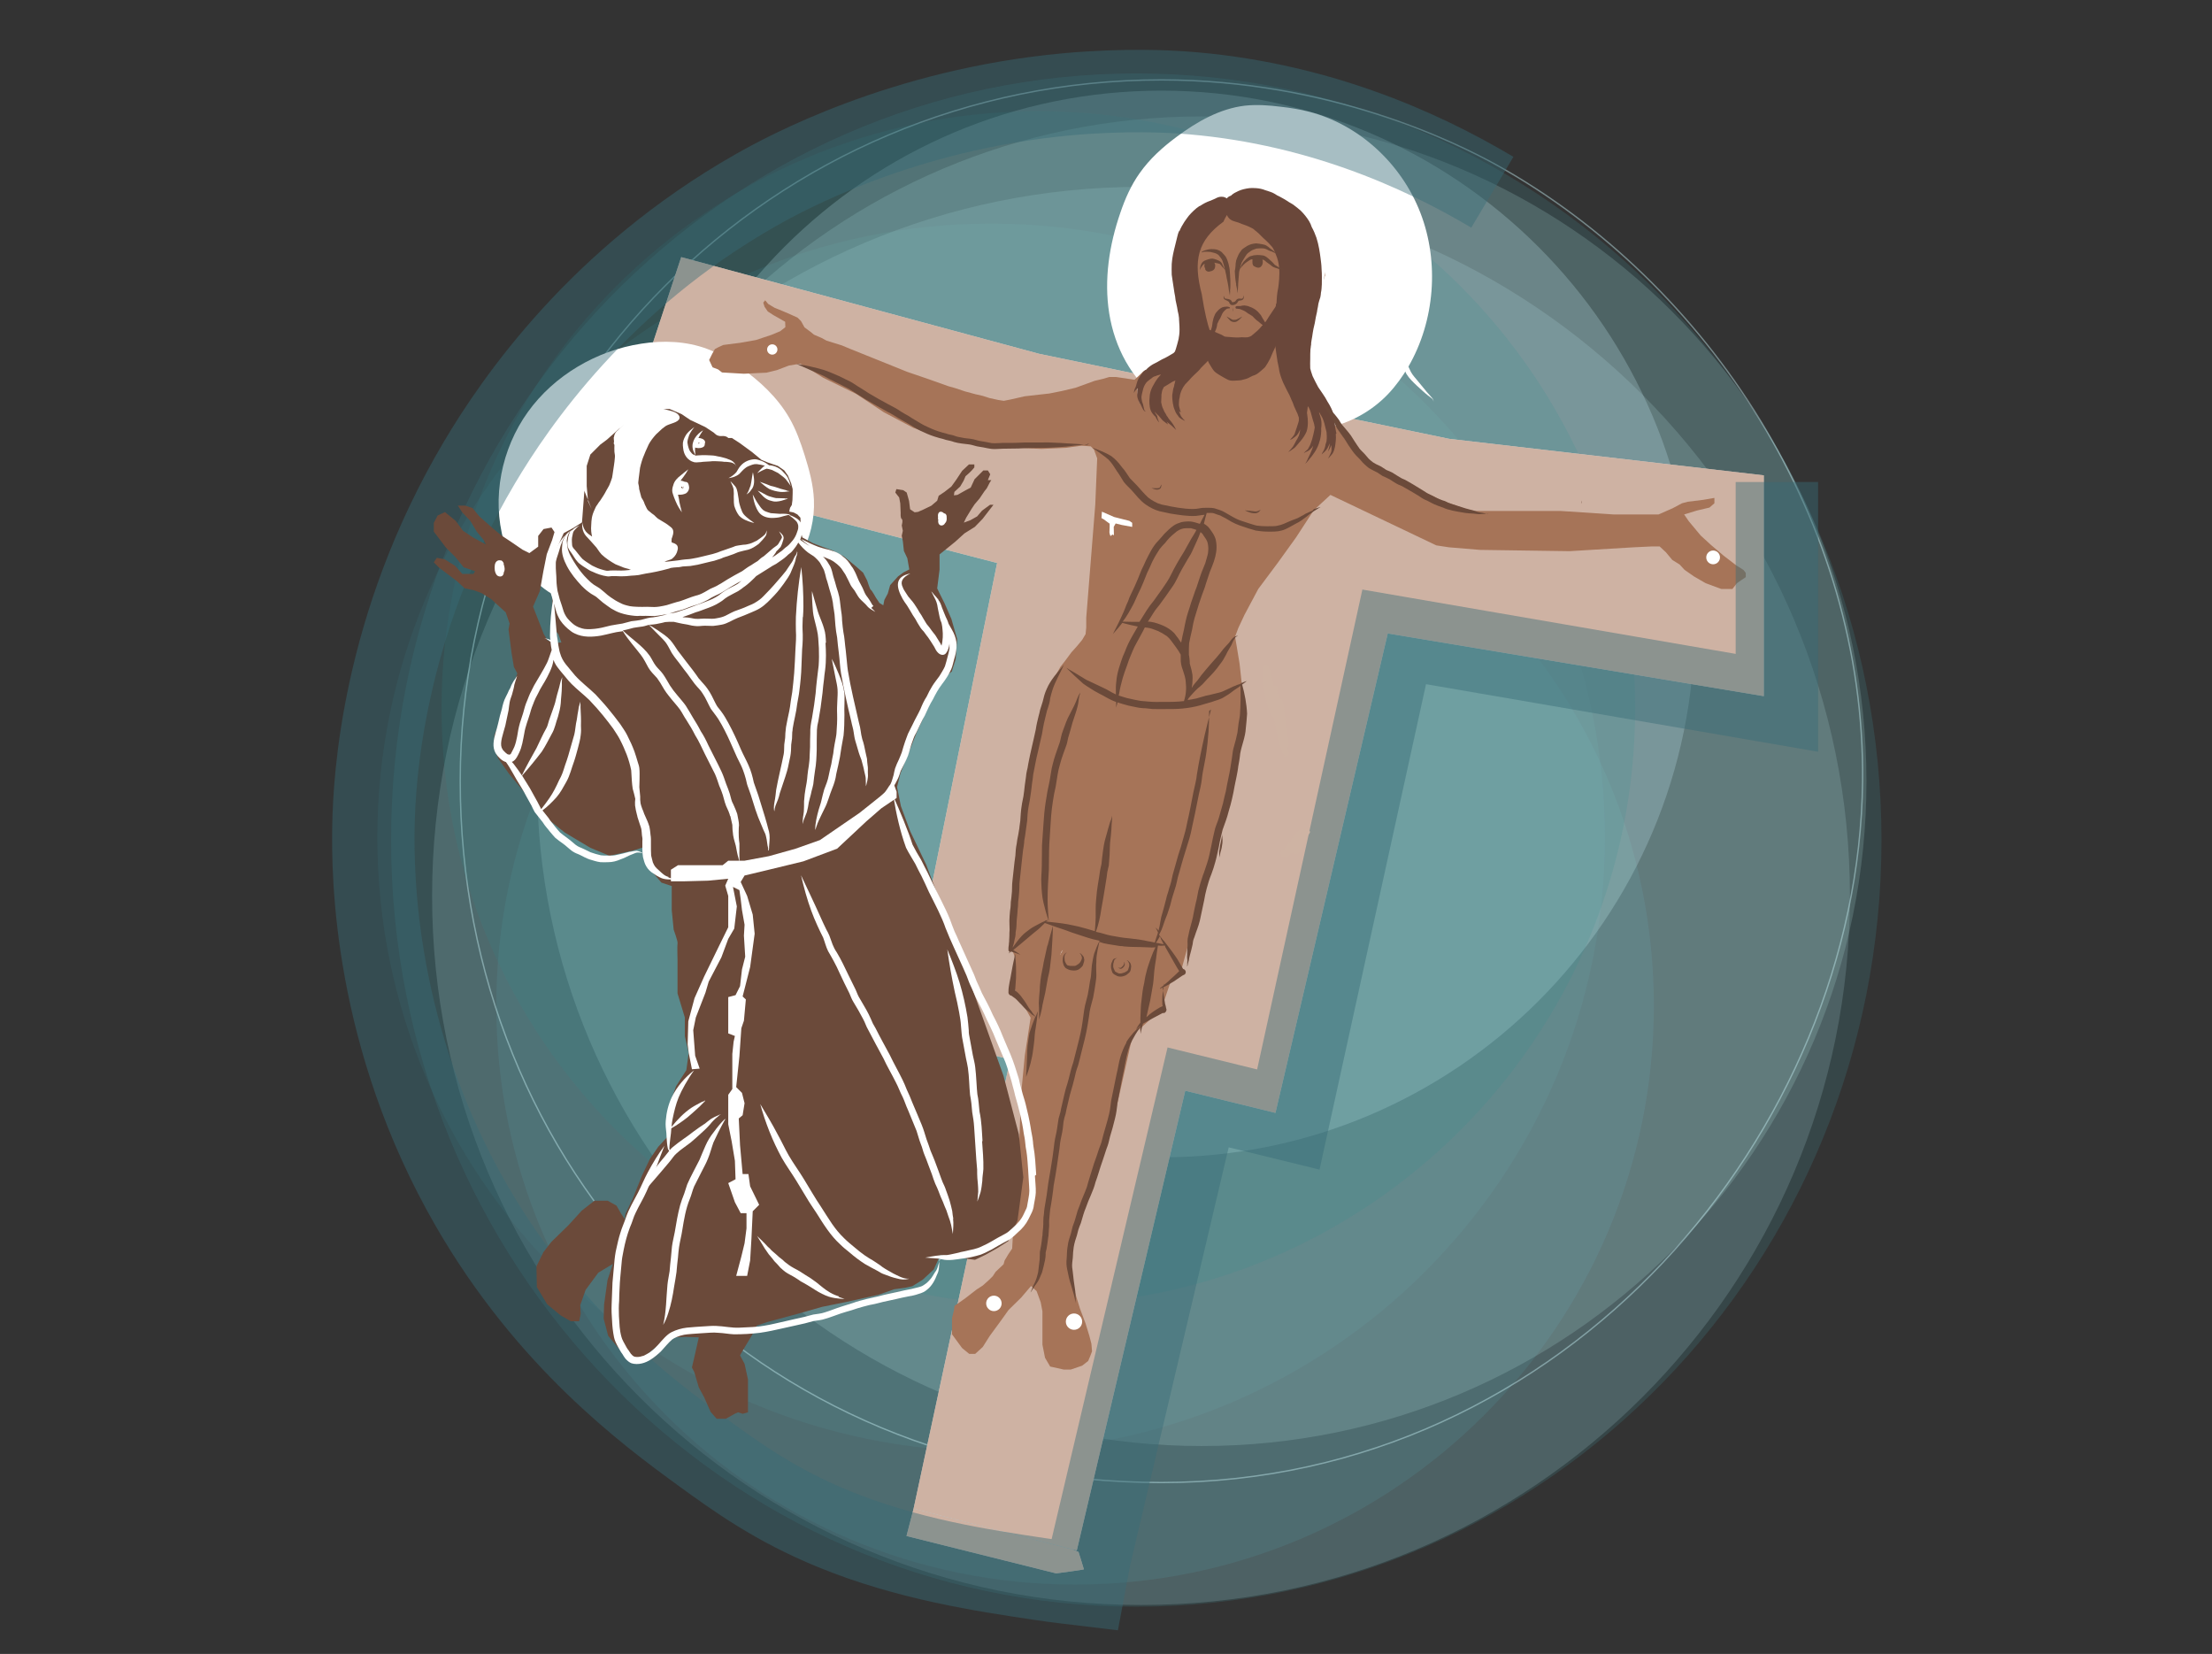 <?xml version="1.0" encoding="UTF-8"?>
<!DOCTYPE svg PUBLIC "-//W3C//DTD SVG 1.1//EN" "http://www.w3.org/Graphics/SVG/1.1/DTD/svg11.dtd">
<!-- Creator: CorelDRAW 2017 -->
<svg xmlns="http://www.w3.org/2000/svg" xml:space="preserve" version="1.1" style="shape-rendering:geometricPrecision; text-rendering:geometricPrecision; image-rendering:optimizeQuality; fill-rule:evenodd; clip-rule:evenodd"
viewBox="0 0 10300 7700"
 xmlns:xlink="http://www.w3.org/1999/xlink">
 <rect x="0" y="0" width="10300" height="7700" fill="#333333" stroke="none"/>
 <defs>
  <style type="text/css">
   <![CDATA[
    .str1 {stroke:#376C78;stroke-width:383.83;stroke-opacity:0.439}
    .str0 {stroke:#C4EEF2;stroke-width:6.4;stroke-opacity:0.451}
    .fil11 {fill:none}
    .fil6 {fill:none}
    .fil13 {fill:#6A473A}
    .fil12 {fill:#6B4A3A}
    .fil10 {fill:#A67458}
    .fil14 {fill:#CEB3A3}
    .fil8 {fill:white}
    .fil7 {fill:#2C8E93;fill-opacity:0.149}
    .fil1 {fill:#3F858C;fill-opacity:0.165}
    .fil5 {fill:#C4EEF2;fill-opacity:0.165}
    .fil4 {fill:#C4EEF2;fill-opacity:0.176}
    .fil2 {fill:#3F858C;fill-opacity:0.216}
    .fil0 {fill:#3F858C;fill-opacity:0.239}
    .fil3 {fill:#C4EEF2;fill-opacity:0.251}
    .fil9 {fill:#A67458;fill-opacity:0.549}
   ]]>
  </style>
 </defs>
 <g id="Warstwa_x0020_1">
  <g id="Warstwa_1" data-name="Warstwa 1">
   <g id="Warstwa_10" data-name="Warstwa 10">
    <path class="fil0" d="M8761 3911c0,-1971 -1554,-3569 -3470,-3569 -1916,0 -3470,1598 -3470,3569 0,1971 1554,3569 3470,3569 1916,0 3470,-1598 3470,-3569z"/>
    <path class="fil1" d="M7473 3899c0,-1579 -1280,-2858 -2858,-2858 -1579,0 -2858,1280 -2858,2858 0,1579 1280,2858 2858,2858 1579,0 2858,-1280 2858,-2858z"/>
    <path class="fil2" d="M7701 4682c0,-1488 -1207,-2695 -2695,-2695 -1488,0 -2695,1207 -2695,2695 0,1488 1207,2695 2695,2695 1488,0 2695,-1207 2695,-2695z"/>
    <g id="Warstwa_9" data-name="Warstwa 9">
     <path class="fil3" d="M7891 2905c0,-1371 -1112,-2483 -2483,-2483 -1371,0 -2483,1112 -2483,2483 0,1371 1112,2483 2483,2483 1371,0 2483,-1112 2483,-2483z"/>
     <path class="fil4" d="M8691 3637c0,-1709 -1386,-3095 -3095,-3095 -1709,0 -3095,1386 -3095,3095 0,1709 1386,3095 3095,3095 1709,0 3095,-1386 3095,-3095z"/>
     <path class="fil5" d="M8614 4171c0,-1823 -1478,-3301 -3301,-3301 -1823,0 -3301,1478 -3301,3301 0,1823 1478,3301 3301,3301 1823,0 3301,-1478 3301,-3301z"/>
     <path class="fil6 str0" d="M5408 372c781,0 1370,290 1564,398 983,549 1714,1659 1701,2867 -17,1622 -1374,3265 -3265,3265 -1891,0 -3265,-1462 -3265,-3265 0,-1803 1462,-3265 3265,-3265z"/>
    </g>
    <g id="Warstwa_11" data-name="Warstwa 11">
     <path class="fil7" d="M7614 3297c0,-1535 -1244,-2779 -2779,-2779 -1535,0 -2779,1244 -2779,2779 0,1535 1244,2779 2779,2779 1535,0 2779,-1244 2779,-2779z"/>
    </g>
   </g>
   <g id="Warstwa_4" data-name="Warstwa 4">
    <polygon class="fil8" points="4643,2621 4199,4810 4704,4932 4254,7024 5014,7218 5519,5078 5939,5181 6462,2949 8213,3241 8213,2213 6748,2043 4838,1647 3172,1197 2855,2158 "/>
   </g>
   <g id="Warstwa_2" data-name="Warstwa 2">
    <polygon class="fil9" points="4643,2621 4199,4810 4704,4932 4254,7024 5014,7218 5519,5078 5939,5181 6462,2949 8213,3241 8213,2213 6748,2043 4838,1647 3172,1197 2855,2158 "/>
   </g>
   <g id="Warstwa_12" data-name="Warstwa 12">
    <g>
     <path class="fil8" d="M4254 7024l-33 127 697 174c0,0 129,-17 129,-19 0,-2 -25,-81 -25,-81l-30 -12 -738 -189zm0 0l0 0 0 0z"/>
    </g>
   </g>
   <g id="Warstwa_13" data-name="Warstwa 13">
    <path class="fil9" d="M4254 7024l-33 127 697 174c0,0 129,-17 129,-19 0,-2 -25,-81 -25,-81l-30 -12m-738 -189l0 0 0 0z"/>
   </g>
   <path class="fil8" d="M5395 1856c-126,-89 -205,-240 -230,-397 -25,-157 0,-319 52,-469 22,-65 50,-128 89,-183 47,-67 108,-122 173,-170 95,-71 201,-131 317,-145 56,-6 112,-2 168,5 44,5 88,12 131,23 231,59 430,240 519,471 89,230 67,504 -56,716 -27,46 -58,89 -94,127 -77,81 -179,137 -287,158 -76,15 -154,13 -232,8 -117,-8 -234,-23 -350,-45 -78,-15 -144,-59 -200,-99l0 0z"/>
   <path class="fil8" d="M2346 2520c-57,-203 -11,-431 112,-602 123,-171 320,-286 528,-318 102,-16 209,-12 306,24 56,21 108,52 157,87 89,63 171,139 226,234 32,55 53,115 72,175 21,67 40,136 43,207 8,178 -88,353 -233,456 -145,103 -333,137 -509,109 -39,-6 -77,-15 -115,-24 -67,-16 -134,-32 -201,-47 -48,-11 -96,-23 -140,-44 -107,-53 -176,-159 -246,-254 -1,0 -2,0 0,-2l0 0z"/>
   <g id="Warstwa_3" data-name="Warstwa 3">
    <g id="Warstwa_6" data-name="Warstwa 6">
     <path class="fil8" d="M5478 1675c-35,-29 -65,-62 -65,-62 -56,-62 -83,-123 -93,-148 -5,-11 -21,-52 -32,-109 -11,-61 -10,-108 -9,-137 1,-39 3,-94 23,-160 37,-121 110,-197 137,-224 49,-50 96,-78 130,-98 36,-21 83,-49 151,-68 97,-27 179,-19 230,-14 32,3 74,8 125,25 117,39 189,111 221,144 109,111 145,233 153,262 11,40 37,153 5,292 -27,117 -83,193 -94,208 -103,139 -245,186 -292,201 -278,88 -522,-57 -590,-111l0 0z"/>
     <path class="fil8" d="M2409 2304c0,-53 2,-177 78,-306 52,-89 116,-141 151,-169 26,-21 68,-54 132,-82 39,-17 129,-51 246,-46 59,3 103,15 132,23 43,12 99,28 160,68 20,13 42,33 87,73 50,44 74,66 91,87 16,19 61,75 82,160 16,66 10,118 5,160 -6,48 -21,154 -96,255 -87,118 -203,161 -274,187 -43,16 -184,66 -351,37 -106,-19 -246,-73 -246,-73l0 0c0,0 -131,-96 -178,-224 -19,-51 -19,-91 -18,-151l0 0z"/>
    </g>
    <polygon class="fil10" points="5196,1755 5283,1768 5324,1729 5389,1711 5445,1691 5488,1670 5529,1611 5529,1538 5511,1451 5499,1422 5490,1328 5490,1235 5488,1155 5529,1052 5591,979 5677,938 5794,915 5862,915 5965,933 6019,952 6081,1020 6131,1091 6154,1173 6170,1282 6140,1380 6097,1476 6054,1572 6051,1654 6079,1729 6133,1823 6170,1891 6211,1971 6266,2049 6323,2108 6409,2181 6544,2254 6672,2309 6715,2332 6770,2350 6818,2368 6861,2379 7027,2379 7269,2379 7513,2395 7634,2395 7693,2395 7723,2395 7789,2366 7832,2343 7858,2336 7931,2327 7983,2318 7983,2343 7960,2363 7901,2377 7842,2395 7864,2427 7919,2493 7967,2537 8026,2587 8086,2633 8118,2653 8129,2667 8129,2687 8108,2701 8088,2715 8067,2742 8015,2742 7942,2715 7887,2683 7844,2653 7821,2628 7787,2607 7757,2571 7728,2544 7691,2544 7607,2548 7308,2566 6891,2560 6747,2548 6688,2539 6195,2304 6117,2376 6035,2502 5950,2620 5859,2742 5795,2862 5766,2924 5751,2964 5759,3011 5772,3090 5781,3172 5789,3265 5792,3324 5780,3411 5756,3534 5727,3676 5652,3980 5604,4139 5496,4533 5451,4570 5407,4700 5274,4820 5188,5205 5102,5465 5023,5649 4973,5842 4980,5927 5000,5999 5029,6093 5055,6162 5073,6221 5082,6256 5085,6291 5076,6315 5067,6336 5039,6358 4986,6376 4953,6376 4890,6362 4866,6321 4854,6260 4854,6190 4854,6105 4846,6063 4827,6011 4801,5987 4755,6041 4696,6099 4661,6148 4609,6219 4576,6271 4541,6303 4513,6303 4480,6276 4433,6212 4433,6183 4433,6137 4442,6099 4445,6079 4471,6061 4495,6044 4522,6023 4548,6003 4576,5985 4605,5959 4623,5941 4636,5921 4673,5886 4678,5868 4696,5838 4713,5813 4717,5743 4741,5473 4746,5322 4754,5102 4772,4913 4799,4738 4716,4589 4729,4466 4702,4390 4754,3954 4792,3689 4811,3520 4857,3330 4878,3230 4909,3156 4938,3104 4957,3080 4989,3037 5015,3008 5039,2979 5055,2952 5058,2921 5058,2876 5100,2350 5109,2134 5094,2093 5079,2078 5036,2075 4963,2085 4851,2090 4719,2084 4583,2075 4492,2058 4404,2037 4343,2023 4253,1992 4115,1919 3987,1834 3832,1758 3758,1711 3726,1693 3673,1702 3618,1723 3569,1735 3525,1737 3464,1740 3362,1734 3344,1720 3318,1710 3302,1676 3317,1646 3329,1625 3344,1617 3368,1606 3446,1596 3520,1583 3592,1559 3633,1542 3657,1523 3656,1498 3603,1468 3575,1450 3560,1428 3554,1409 3563,1398 3577,1415 3607,1433 3644,1448 3679,1463 3714,1479 3730,1495 3746,1524 3777,1547 3790,1558 3825,1573 3849,1586 3920,1608 3963,1626 4100,1681 4224,1731 4329,1767 4416,1798 4448,1807 4493,1822 4541,1835 4576,1843 4607,1853 4648,1862 4674,1866 4705,1860 4771,1845 4841,1837 4886,1832 4946,1820 5009,1805 5053,1789 5097,1773 5135,1764 5166,1755 "/>
   </g>
   <g id="Warstwa_7" data-name="Warstwa 7">
    <path class="fil11 str1" d="M8274 2244l0 1028 -1782 -307 -493 2247 -420 -103 -505 2141 -24 128c-50,-6 -123,-14 -210,-27 -260,-39 -613,-91 -961,-234 -268,-110 -447,-239 -608,-356 -256,-186 -719,-530 -1076,-1149 -452,-783 -461,-1532 -456,-1770 4,-202 38,-921 493,-1688 169,-285 561,-856 1286,-1268 133,-76 683,-377 1451,-447 275,-25 483,-12 529,-9 619,42 1115,265 1451,465"/>
   </g>
   <g id="Warstwa_5" data-name="Warstwa 5">
    <path class="fil12" d="M2721 2286l-11 146 -39 25 -46 25 -30 66 -23 109 0 249 14 30 14 16 14 39c0,0 -11,2 -25,0 -14,-2 -39,-9 -39,-9l-18 -30 -50 -128 32 -73 16 -91 16 -80 25 -66 11 -37 -14 -21 -37 7 -25 32 0 50 -41 30 -32 -16 -57 -39 -41 -27 -41 -34 -62 -55 -32 -39 -34 -11 -34 0 21 32 37 39 30 50 32 39 11 21 -59 -32 -48 -32 -34 -46 -50 -41 -34 16 -18 34 0 41 57 75 43 43 39 48 32 11 21 7 -7 13 -52 0 -34 -38 -48 -30 -37 -7 -14 21 25 25 82 62 37 34 43 9 37 14 43 27 68 62 18 52 -5 27 14 109 11 66 16 30 -27 80 -23 52 -27 82 -30 73 0 68 18 41 50 71 114 137 57 66 89 71 119 71 89 37 112 -25 57 -18 14 84 16 34 43 50 48 16 0 112 9 91c0,0 21,57 18,64 -2,7 0,80 0,80l0 153 34 112 0 87 18 78 -11 80 -48 75 -32 91 -7 65 0 49 2 27 -46 50 -39 57 -37 78 -43 107 -34 71 -2 25 -18 -27 -21 -37 -41 -23 -62 0 -59 46 -62 68 -80 78 -37 48 -32 66 2 96 48 80 63 52 47 27 39 0 7 -34 -2 -41 25 -71 59 -80 68 -41 -25 75 -16 114 -2 66 21 80 48 57 68 48 41 0 73 -59 68 -39 62 -2 62 2 -18 80 -14 60 11 22 21 71 25 46 30 68 28 32 43 0 41 -23 16 -7 21 7 25 -7 0 -153 -16 -73 -21 -39 14 -25 41 -68 23 -46 48 -16 144 -39 112 -32 114 -23 151 -34 71 -25 52 -7 32 -7 48 -30 52 -48 30 -66 162 21 48 -23 57 -32 50 -32 43 -96 27 -201 -21 -201 -71 -271 -194 -543 -166 -440 -75 -157 -43 -116 -18 -89 16 -64 75 -189 50 -109 52 -114 16 -25 46 -37 18 -57 7 -94 -27 -94 -32 -73 -23 -46 -11 -23 11 -87 0 -71 73 -59 43 -39 48 -30 36 -37 37 -48 14 -18 -16 0 -37 27 -23 27 -32 18 -30 11 11 -23 25 -41 14 -21 23 -27 23 -34 11 -14 14 -27 7 -11 -16 0 11 -27 -11 -18 -21 0 -41 41 -18 39 -21 11 -41 23 -16 2 2 -16 27 -25 16 -27 9 -21 18 -16 11 -11 12 -14 0 -14 -25 0 -32 30 -27 41 -23 32 -32 25 -27 18 -7 23 -27 23 -37 18 -25 11 -16 2 -21 -14 -5 -39 -11 -39 -16 -11 -32 -5 -5 16 18 23 5 27 2 46c0,0 -2,23 5,27 7,5 0,30 0,30l5 25 -5 23 5 25 5 46 16 34 9 52 -27 14 -25 18 -37 41 -11 39 -16 30 -5 25 -18 -11 -16 -24c0,0 -20,-36 -24,-37 -4,-1 -17,-43 -17,-43l-19 -37 -33 -29 -57 -47 -51 -27 -37 -13 -55 -21 -50 -27 -5 -20 -2 -35 -2 -37 -14 -15 -17 -9c0,0 -17,-4 -20,-4 -2,0 3,-18 3,-18l8 -13 3 -23 1 -32 0 -19 -7 -27 -15 -36 -17 -24 -30 -21 -47 -16 -29 -12 -45 -37 -56 -41 -37 -24 -17 0c0,0 -8,-11 -31,-9 -23,2 -35,-15 -35,-15l-41 -27 -70 -33 -40 -27 -56 -24 -58 0 -47 11 -56 26 -75 56 -55 49 -32 24 -46 46 -17 53 0 94 6 70 17 37 -36 -90 0 0z"/>
   </g>
   <g id="Warstwa_14" data-name="Warstwa 14">
    <polygon class="fil8" points="3124,4049 3157,4028 3193,4028 3264,4028 3337,4028 3365,4028 3391,4007 3425,4007 3467,4007 3580,3986 3705,3951 3818,3911 4003,3784 4107,3701 4163,3653 4175,3686 4175,3715 4104,3763 4035,3823 3898,3951 3741,4010 3580,4049 3467,4076 3449,4106 3479,4171 3505,4258 3514,4347 3493,4502 3458,4639 3473,4653 3464,4752 3452,4787 3443,4918 3428,5061 3455,5088 3467,5136 3458,5192 3440,5207 3446,5332 3458,5466 3485,5466 3493,5523 3535,5609 3505,5639 3499,5767 3493,5868 3479,5940 3428,5940 3452,5850 3467,5788 3476,5719 3476,5648 3449,5648 3422,5597 3391,5508 3425,5490 3422,5404 3407,5314 3391,5234 3391,5189 3391,5124 3391,5097 3410,5070 3410,4907 3416,4850 3422,4823 3391,4811 3391,4725 3391,4642 3425,4633 3446,4591 3455,4513 3470,4454 3464,4356 3467,4305 3455,4237 3449,4186 3443,4144 3413,4129 3431,4220 3419,4323 3391,4371 3359,4457 3300,4570 3285,4621 3240,4737 3228,4796 3237,4915 3258,4975 3222,4978 3207,4902 3202,4862 3205,4755 3234,4647 3279,4546 3356,4388 3391,4317 3391,4258 3391,4171 3377,4123 3391,4091 3297,4100 3184,4103 3124,4103 "/>
   </g>
   <g id="Warstwa_15" data-name="Warstwa 15">
    <circle class="fil8" cx="3596" cy="1627" r="24"/>
    <circle class="fil8" cx="7977" cy="2595" r="32"/>
    <circle class="fil8" cx="5001" cy="6153" r="38"/>
    <circle class="fil8" cx="4628" cy="6068" r="36"/>
    <path class="fil8" d="M5133 2383l55 24 71 18 13 9 0 19 -49 -9 -28 -7 -9 16 1 40c0,0 -6,-9 -12,0 -6,9 -9,-15 -9,-15l1 -24 0 -16 -15 -11 -12 -9 -11 -6 2 -30 0 0z"/>
   </g>
   <g id="Warstwa_7-2" data-name="Warstwa 7">
   </g>
   <g>
    <path class="fil8" d="M5934 1809c-11,8 -21,17 -32,25l32 -25zm0 0l0 0 0 0z"/>
   </g>
  </g>
  <g id="Layer_5" data-name="Layer 5">
   <path class="fil8" d="M6674 1865c1,-6 -4,-10 -7,-14 -7,-9 -16,-17 -23,-26 -14,-17 -28,-34 -42,-51 -14,-18 -21,-23 -32,-42 -15,-28 -24,-58 -35,-95 -9,-29 -17,-58 -24,-88 1,30 3,59 8,89 6,35 13,71 30,103 13,21 31,38 49,55 17,15 33,31 51,45 6,5 13,9 18,14 4,2 6,6 7,11 0,1 0,1 1,2 0,-1 0,-2 0,-3l0 0z"/>
   <path class="fil8" d="M6499 1499c-16,0 -16,23 0,24 16,0 16,-23 0,-24z"/>
   <path class="fil8" d="M6215 1985c-1,-16 -1,-32 -9,-47 -6,-12 -4,-12 -12,-26 -9,-15 -20,-29 -29,-44 -7,-10 -11,-22 -17,-32 -9,-16 -19,-30 -27,-47 -4,-8 -5,-13 -12,-27 -6,-13 -10,-19 -11,-23 -6,-15 -11,-31 -16,-46 -5,-13 -8,-26 -8,-28 -2,-23 -3,-46 -3,-70 1,-11 1,-6 3,-21 4,-28 4,-37 14,-67 3,-10 5,-20 9,-29 7,-15 10,-24 13,-30 10,-22 13,-31 20,-46 10,-20 20,-40 27,-62 13,-39 15,-116 10,-139 -2,-23 -10,-46 -17,-68 -8,-26 -18,-52 -32,-75 -7,-11 -14,-22 -23,-31 -2,-4 -3,-7 -6,-10 -8,-13 -13,-17 -24,-29 -7,-9 -14,-18 -23,-25 -8,-6 -16,-13 -24,-18 -5,-3 -11,-6 -16,-9 -10,-5 -20,-11 -31,-13 -3,-1 -6,-1 -10,-2 -11,-5 -15,-6 -32,-14 -11,-3 -23,-4 -35,-5 -12,-2 -33,-5 -54,-4 -3,0 -6,1 -9,1 -8,0 -16,0 -24,2 -9,1 -18,3 -27,6 -15,3 -30,8 -43,17 0,0 0,-1 -1,-1 -4,-5 -12,-5 -18,-4 -1,0 -3,1 -4,1 -4,-2 -9,-3 -14,-1 -5,-1 -11,-1 -16,-1 -4,0 -8,1 -12,2 -5,1 -11,1 -16,3 -6,2 -11,5 -17,9 -3,1 -6,3 -9,4 -3,0 -6,2 -10,4 -1,0 -2,0 -2,1 -13,3 -22,11 -30,20 -2,1 -4,2 -5,4 -14,8 -27,17 -39,27 -14,12 -23,28 -33,44 -5,7 -10,15 -14,23 -3,7 -6,14 -9,21 -5,14 -11,27 -14,40 -3,13 -6,27 -6,41 -2,8 -3,16 -4,23 0,10 1,20 1,30 0,55 9,85 11,123 2,25 3,51 7,76 1,18 4,34 7,52 3,18 6,46 11,74 1,5 1,11 3,27 2,7 2,27 0,36 -1,11 -2,18 -8,36 -12,12 -24,22 -30,25 0,0 0,0 0,0 -9,3 -19,5 -27,9 -11,4 -22,6 -32,11 -15,7 -30,14 -45,22 -9,6 -16,13 -24,20 0,0 -1,1 -1,1 -11,8 -20,19 -27,30 -6,9 -9,20 -11,31 -1,8 -3,16 -3,24 0,6 1,12 1,18 2,15 5,30 9,45 1,3 1,6 2,9 0,-3 0,-6 0,-9 -1,-12 0,-35 1,-42 2,-15 3,-23 9,-40 5,-13 5,-16 15,-26 12,-12 11,-10 21,-17 6,-4 11,-8 16,-13 1,0 1,-1 2,-1 15,-9 12,-6 26,-14 19,-9 18,-9 39,-15 6,-1 12,-4 17,-6 8,-3 17,-5 25,-9 9,-5 17,-12 25,-19 3,-3 7,-6 11,-10 1,0 3,1 4,1 -3,8 -3,7 -5,11 -5,8 -4,6 -16,17 -5,5 -31,22 -48,32 -13,7 -25,14 -36,24 -7,7 -14,13 -19,20 -1,1 -3,4 -3,5 0,0 -1,1 -1,1 -7,9 -14,19 -17,31 -5,21 -6,43 -1,64 2,17 8,33 17,47 2,4 6,7 8,12 0,-2 -1,-4 -2,-6 -5,-10 -7,-25 -8,-33 -1,-12 0,-23 1,-35 0,-8 4,-23 9,-38 1,-4 5,-10 6,-11 14,-17 34,-35 42,-39 8,-5 17,-9 24,-14 8,-5 16,-11 25,-15 15,-10 30,-21 42,-35 4,3 9,4 14,3 9,-3 15,-12 22,-18 15,-15 26,-32 36,-51 11,-18 13,-40 15,-61 1,-13 1,-26 -1,-39 0,-8 -2,-18 -10,-21 -2,-1 -4,-1 -6,-1 0,-10 0,-19 -1,-29 -2,-17 -3,-21 -4,-30 -3,-24 -2,-49 -7,-73 -6,-18 -9,-21 -14,-35 -4,-22 -7,-43 -10,-59 0,-4 0,-8 0,-12 3,-5 2,-11 2,-17 -2,-42 2,-85 3,-127 5,-7 9,-15 14,-22 6,-10 13,-18 20,-28 12,-15 27,-29 41,-42 1,-1 2,-2 3,-3 22,-12 42,-29 54,-50 0,0 0,1 1,1 9,17 29,26 47,26 1,0 3,0 4,0 1,0 1,0 2,0 3,0 5,1 8,1 13,2 42,12 53,19 19,8 20,7 37,17 12,7 24,12 35,20 3,2 5,3 1,0 8,7 19,11 27,17 5,4 11,9 16,14 9,10 19,19 27,29 1,5 2,10 3,14 2,13 5,27 7,40 3,12 3,24 8,36 3,7 7,18 13,27 -3,5 -3,11 -4,17 -2,15 -2,30 -3,45 0,3 -1,6 -1,7 -3,18 -4,26 -5,39 -1,19 -1,39 -2,58 -1,6 -1,5 -1,10 -3,19 -2,38 2,57 0,1 0,2 -1,3 -1,6 -2,12 -3,18 -1,7 -3,13 -4,20 -3,17 -8,34 -11,51 -3,17 -3,34 -1,51 2,13 7,25 11,38 4,11 6,20 10,29 0,1 0,1 1,2 2,6 5,13 9,18 1,2 2,5 4,7 5,9 6,12 9,19 1,2 1,5 2,7 0,1 0,1 1,2 1,5 3,11 5,15 0,0 0,0 0,0 0,0 0,0 0,0 1,1 1,2 2,2 2,2 4,3 6,3 1,2 1,4 2,6 0,1 0,1 0,2 1,5 2,11 7,14 2,2 5,2 7,2 1,2 1,3 2,5 0,1 0,1 0,2 0,0 0,0 0,0 1,1 1,3 2,4 2,3 4,4 7,4 0,0 0,0 0,1 3,4 9,3 12,-1 1,-2 1,-4 1,-6 1,2 1,3 2,5 17,30 37,58 58,85 -7,-17 -16,-37 -20,-48 -6,-17 -14,-33 -19,-50 -1,-3 -2,-7 -3,-11 0,0 0,1 0,1 4,8 4,10 12,26 5,9 10,18 15,27 8,12 14,25 20,37 9,14 18,26 29,38 10,12 11,13 21,31 7,11 10,15 12,23 3,13 7,29 8,32 1,18 -2,36 -7,53 -1,3 -2,6 -2,9 1,-4 5,-8 7,-12 3,-3 5,-9 6,-13 2,-4 5,-9 6,-14 5,-13 7,-26 5,-39l0 0zm-223 -538c-2,11 -4,21 -6,32 1,-14 3,-28 6,-41 0,-1 1,-2 1,-3 0,0 0,1 0,1 0,0 0,0 0,0 -1,4 -1,8 -2,11l0 0z"/>
   <g>
    <path class="fil8" d="M5204 4448c0,0 0,0 0,0 0,0 0,0 0,0 0,0 0,0 0,0l0 0z"/>
    <path class="fil8" d="M5285 4442c-1,-1 -3,-2 -4,-4 -1,-2 -6,-5 -6,-6 -4,-3 -7,-6 -12,-7 -2,0 -5,-1 -7,-1 1,1 3,1 4,2 4,1 7,5 10,8 3,4 4,5 6,9 1,1 3,4 3,5 1,4 3,7 3,11 0,2 1,11 -1,15 -2,11 -4,11 -8,21 -2,5 -3,7 -9,12 -2,1 -8,5 -10,6 -1,1 -2,1 -4,2 -1,0 -1,1 -2,1 -6,2 -7,0 -21,-2 -9,0 -7,-1 -21,-13 -2,-2 -2,-1 -5,-8 -3,-6 -3,-4 -3,-8 0,0 0,0 0,-1 -1,-11 -2,-20 0,-26 1,-7 2,-9 4,-13 0,0 0,0 0,0 0,0 0,0 0,0 0,0 0,0 0,0 0,0 0,0 0,0 2,-4 3,-7 5,-9 4,-4 5,-8 9,-11 6,-5 14,-5 22,-7 -13,-2 -24,-3 -34,7 -18,15 -24,35 -23,59 0,8 4,14 7,20 3,5 7,10 11,14 4,4 7,8 12,10 5,3 10,4 15,4 0,0 0,0 1,0 8,2 17,4 25,1 12,-4 23,-12 31,-22 5,-6 6,-13 8,-21 6,-17 4,-37 -7,-51l0 0z"/>
   </g>
   <path class="fil8" d="M5260 4467c-3,-4 -8,-6 -13,-8 -4,-1 -9,-1 -13,0 1,0 1,0 2,0 7,0 13,5 18,10 1,3 1,7 1,10 0,4 -9,11 -15,11 -5,0 -13,-2 -16,-5 -2,-2 -3,-8 -3,-12 2,-7 7,-12 12,-16 -8,3 -16,8 -18,16 -2,8 -1,18 6,22 4,3 9,4 14,5 6,1 12,0 17,-3 12,-6 16,-19 9,-31l0 0z"/>
   <path class="fil8" d="M5068 4457c-1,-8 -2,-17 -6,-25 -4,-14 -17,-18 -32,-21 -9,-1 -19,1 -27,2 3,0 13,1 18,2 8,1 15,5 21,9 5,3 7,4 8,11 2,8 1,17 2,29 0,7 -1,8 -4,18 -5,9 -5,9 -9,13 -5,5 -5,5 -14,11 -1,0 -1,0 -2,0 -5,0 -11,0 -16,-1 -6,0 -11,-1 -17,-1 -8,-1 -5,0 -16,-3 -1,0 -1,-1 -2,-1 -2,-2 -4,-3 -6,-5 0,0 0,-1 -1,-1 0,0 -1,-1 -1,-1 -7,-12 -3,-3 -6,-17 1,-1 -4,-18 -3,-28 0,4 0,1 0,-2 0,-1 1,-5 2,-7 1,-3 2,-4 4,-10 2,-6 2,-6 7,-11 6,-5 9,-8 17,-12 6,-2 13,-2 19,-3 -7,-1 -14,-2 -21,-2 -5,1 -10,3 -14,5 -8,4 -15,8 -20,16 -7,8 -11,18 -12,28 -1,8 0,16 0,24 0,6 0,12 1,18 4,12 11,24 22,31 7,4 15,5 23,6 8,1 17,1 25,1 8,0 17,0 25,-4 16,-10 30,-24 33,-43 2,-10 2,-20 0,-30l0 0z"/>
   <path class="fil8" d="M5023 4444c-3,-3 -6,-3 -10,-3 -4,0 -8,0 -12,0 -3,0 -6,1 -9,2 1,-1 2,-2 3,-3 -15,6 -20,26 -8,36 10,6 28,6 36,-5 4,-4 5,-10 5,-16 0,-5 -1,-10 -5,-13l0 0zm-30 26c-7,-5 -7,-16 -2,-24 0,0 0,0 0,0 8,-1 15,3 24,4 0,0 1,0 1,0 0,0 0,0 0,0 1,1 1,2 1,2 0,0 0,0 0,0 0,1 0,2 0,2 -1,4 -1,7 -2,9 -5,6 -15,7 -22,5l0 0z"/>
   <path class="fil8" d="M4067 2821c-6,-5 -9,-12 -13,-19 -4,-7 -9,-14 -14,-21 -11,-13 -16,-26 -24,-45 -6,-13 -14,-25 -20,-39 -6,-14 -11,-28 -19,-42 -3,-7 -8,-14 -13,-20 -5,-8 -11,-17 -17,-24 -7,-8 -14,-14 -23,-21 0,0 -1,0 -2,-2 -11,-9 -24,-16 -38,-21 -10,-2 -20,-7 -30,-9 -15,-3 -29,-8 -43,-12 -26,-10 -50,-21 -81,-37 12,12 26,23 40,33 -5,-3 -10,-6 -15,-9 -11,-7 -19,-13 -29,-20 4,-10 7,-21 9,-31 2,-13 3,-26 -1,-38 -5,-16 -18,-28 -32,-35 -9,-5 -18,-9 -28,-12 2,0 3,-1 5,-1 4,0 -5,-2 -7,-2 -14,-3 -28,-2 -43,-2 -13,-1 -26,-2 -40,-3 -8,-2 -16,-5 -24,-8 -2,-1 -5,-2 -6,-3 -1,-1 -5,-3 -6,-4 -10,-9 -13,-15 -19,-23 -11,-15 -20,-32 -29,-49 3,22 8,45 18,65 5,10 11,21 20,28 17,14 41,18 63,16 15,-1 24,-2 42,-8 8,-2 16,-4 24,-6 13,9 26,19 37,31 5,7 8,16 8,21 0,12 0,13 -5,27 -5,17 -13,30 -20,39 -8,9 -16,20 -26,28 -9,6 -17,14 -25,21 -13,9 -26,18 -38,27 1,-1 5,-4 2,-2 -3,2 -7,4 -10,6 6,-7 12,-14 17,-22 1,-2 2,-4 3,-6 6,-6 12,-11 17,-18 0,1 -1,1 -1,2 3,-3 5,-6 6,-9 3,-5 4,-10 6,-15 2,-8 6,-16 6,-24 0,-1 -1,-2 -1,-3 0,0 0,-1 0,-2 -1,-1 -1,-2 -1,-3 -1,-3 -4,-4 -5,-7 -3,-3 -6,-7 -10,-10 -1,-1 -3,-3 -5,-4 2,2 3,4 4,6 3,4 5,8 7,12 1,3 3,5 3,7 0,0 0,1 0,1 0,1 0,2 0,3 0,0 0,0 0,0 -3,8 -11,18 -16,28 0,0 0,0 0,0 -1,1 -2,3 -3,4 0,0 0,0 -1,1 -1,1 -1,1 -1,1 -1,1 -1,1 -2,2 -2,2 -18,12 -26,20 -12,10 -24,21 -36,31 -1,1 -3,2 -5,3 -8,5 -15,12 -23,19 -10,6 -20,12 -30,19 -15,8 -28,18 -42,28 -23,12 -46,25 -68,38 -14,8 -27,18 -41,25 -12,8 -26,13 -39,19 -18,10 -36,22 -56,29 1,-1 3,-1 4,-2 -5,2 -10,4 -16,5 -25,7 -49,18 -74,26 -21,5 -41,12 -61,18 -12,3 -23,5 -35,7 -8,1 -15,2 -23,2 -11,0 -23,-1 -34,-1 -30,1 -63,0 -80,-3 -22,-5 -32,-8 -45,-15 -15,-7 -30,-16 -44,-26 -10,-8 -12,-9 -16,-12 -9,-8 -18,-16 -27,-23 -11,-10 -24,-16 -36,-24 -2,-2 -6,-5 -9,-7 -2,-1 -3,-3 -5,-4 -11,-10 -21,-20 -31,-31 -20,-23 -31,-38 -50,-69 -16,-28 -19,-32 -26,-55 -2,-10 -5,-33 -5,-39 2,-19 7,-35 18,-46 -7,13 -12,27 -13,42 -2,10 -3,21 0,31 3,15 14,25 22,38 10,16 20,33 35,44 9,7 18,13 28,19 10,7 20,13 31,17 21,10 44,18 67,21 7,1 14,0 21,-1 15,0 29,0 44,1 16,0 31,-1 47,-3 12,-1 23,-1 35,-3 11,-2 22,-5 34,-7 28,-4 67,-12 103,-22 4,-1 8,-2 12,-4 16,-2 11,-2 28,-3 10,0 19,-2 29,-4 0,0 1,0 1,0 11,-1 22,-1 33,-2 12,-2 23,-4 35,-6 21,-5 42,-10 62,-15 10,-2 19,-4 29,-8 9,-3 18,-5 27,-10 3,-1 6,-2 9,-3 8,-2 16,-5 24,-8 10,-3 20,-7 29,-11 11,-5 15,-5 33,-10 7,-2 15,-3 22,-5 18,-5 34,-16 49,-27 6,-6 12,-13 18,-19 6,-7 13,-15 17,-23 2,-7 2,-14 3,-21 -3,7 -5,15 -10,20 -10,10 -30,23 -37,28 -19,9 -25,13 -45,17 -9,2 -5,1 -18,2 -15,2 -9,1 -21,3 -9,1 -17,3 -25,7 -8,3 -17,6 -26,9 -10,4 -21,7 -32,11 -14,6 -18,7 -38,13 -32,7 -64,17 -97,22 -15,3 -24,2 -46,5 -20,3 -17,3 -37,5 -17,2 -27,3 -45,5 13,-7 8,-4 19,-8 7,-2 14,-4 19,-9 12,-10 20,-23 23,-38 2,-7 2,-14 -1,-20 -5,-9 -15,-12 -24,-15 -1,0 -1,-1 -2,-1 -1,-2 -1,-4 -1,-6 0,-1 0,-1 0,-1 1,-14 -1,-6 4,-20 11,-31 -1,-40 -15,-50 -11,-9 -23,-16 -35,-23 -6,-4 -12,-7 -18,-11 -1,-1 -8,-7 -10,-9 -5,-6 -12,-11 -18,-15 -6,-5 -12,-10 -18,-15 0,0 -1,-1 -1,-1 -6,-8 -9,-18 -14,-27 0,0 0,0 0,0 -2,-6 -4,-12 -7,-17 -7,-13 -8,-11 -10,-19 0,0 0,-1 0,-1 0,0 0,0 0,0 -1,-2 -1,-5 -2,-7 -2,-9 -5,-18 -7,-27 0,-9 -2,-17 -4,-26 0,-10 0,-1 1,-13 2,-16 1,-12 3,-25 1,-5 2,-18 4,-32 0,0 0,-1 0,-1 5,-22 11,-43 20,-63 6,-15 5,-13 12,-28 5,-12 10,-23 17,-33 7,-10 3,-5 10,-14 5,-6 10,-13 16,-19 9,-9 19,-17 28,-26 14,-11 17,-14 30,-19 16,-7 56,-14 51,-37 -9,-25 -46,-27 -68,-35 -10,-3 -20,-2 -29,-2 -1,0 -3,0 -5,0 0,0 0,0 0,0 -2,0 -9,-1 -10,-1 -4,-1 -7,-1 -11,-1 -9,1 -17,4 -25,6 -7,1 -14,2 -21,5 -13,5 -26,11 -38,19 -6,4 -11,9 -17,14 -1,1 -2,1 -2,2 1,-1 2,-1 2,-2 -5,4 -9,9 -14,13 -16,14 -33,27 -47,43 -1,1 -2,2 -2,2 0,0 0,0 0,0 -10,7 -17,19 -18,31 -1,2 -2,5 -4,7 1,-1 2,-3 3,-4 0,5 0,10 1,16 0,1 0,3 0,4 -1,2 -1,5 -1,7 0,3 2,5 3,7 0,8 -1,23 0,33 2,16 3,14 2,27 -2,26 -6,45 -8,61 -3,17 -3,24 -5,32 -4,12 -8,24 -13,35 -4,9 -10,17 -14,25 -8,16 -18,31 -28,46 -5,6 -10,13 -14,20 -6,7 -9,15 -13,24 -13,28 -14,46 -15,70 -1,10 -1,21 0,31 1,8 2,15 4,23 -23,-16 -38,-24 -46,-65 -2,26 4,50 24,69 12,13 24,26 36,40 9,8 16,24 30,39 19,18 42,33 65,46 10,4 20,8 30,12 5,2 11,5 17,6 5,1 10,3 15,4 1,1 2,1 4,2 2,1 4,1 6,2 0,0 0,0 0,0 -19,2 -39,4 -59,3 -12,0 -25,-1 -37,0 -18,2 -14,2 -31,-2 -25,-7 -29,-9 -54,-21 -19,-12 -36,-23 -45,-31 -14,-15 -18,-22 -25,-30 -8,-11 -17,-19 -19,-23 -5,-9 -4,-10 -5,-27 -1,-16 1,-23 5,-41 2,-8 7,-13 13,-19 5,-6 11,-11 18,-16 -12,5 -25,12 -35,22 -17,7 -32,21 -38,39 -3,6 -6,13 -7,20 -1,7 -1,14 -2,21 -3,31 9,61 23,88 18,34 42,63 68,91 19,19 27,25 44,37 14,9 22,12 27,17 9,8 19,16 28,24 13,10 26,19 39,28 14,8 28,16 44,21 21,7 43,11 65,13 8,1 17,1 25,0 9,1 18,0 26,0 14,0 28,1 42,1 21,-2 42,-6 63,-10 13,-4 26,-8 39,-12 20,-5 39,-11 58,-19 18,-7 36,-11 53,-18 11,-5 23,-10 34,-16 12,-8 25,-15 38,-21 31,-13 58,-34 87,-50 11,-7 22,-12 33,-18 -7,5 -13,10 -18,14 -19,12 -41,20 -60,33 -16,10 -19,14 -29,21 1,-1 2,-2 0,0 -9,6 -18,11 -28,16 -19,9 -38,15 -55,22 -11,4 -22,7 -33,12 -25,10 -51,19 -77,27 -11,4 -23,5 -35,7 -9,2 -18,5 -27,8 -9,2 -18,4 -27,6 -8,1 -15,3 -23,4 -9,0 -18,2 -27,4 -10,2 -20,6 -30,8 -21,4 -21,3 -44,6 -14,3 -28,8 -42,11 -23,4 -28,4 -54,9 -19,4 -37,10 -57,13 -16,3 -16,2 -38,4 -26,0 -31,0 -55,-9 -7,-3 -14,-7 -20,-11 -11,-8 -31,-27 -38,-39 -12,-20 -12,-26 -20,-51 -3,-10 -7,-20 -10,-30 -3,-13 -7,-26 -10,-38 -1,-7 -5,-33 -5,-49 0,-25 -4,-50 -3,-76 -1,-18 7,-33 14,-57 3,-10 6,-20 9,-30 6,-17 12,-31 20,-47 -12,13 -22,28 -32,43 -5,9 -9,18 -14,27 -9,19 -21,37 -24,58 -2,12 -3,24 -4,37 0,12 1,24 1,36 0,16 2,31 4,47 1,13 3,26 8,39 3,16 9,31 14,46 4,17 9,34 17,49 10,21 26,38 43,53 10,8 20,17 32,22 38,19 82,17 123,10 35,-7 67,-17 91,-19 3,0 7,-1 10,-2 23,39 64,84 84,111 14,18 24,39 35,59 10,17 24,31 38,46 1,1 1,1 2,2 5,7 10,14 15,22 12,21 24,42 39,60 19,25 41,48 53,65 11,16 19,33 30,49 15,23 29,47 41,71 18,28 31,59 46,89 15,30 31,61 46,91 8,18 14,37 20,55 7,16 5,12 11,27 9,22 12,45 21,67 7,17 7,14 13,29 0,0 0,0 0,0 0,0 0,1 0,1 1,2 1,4 2,5 0,1 1,2 1,2 0,2 1,3 1,4 0,3 1,5 3,7 3,13 6,26 9,40 1,11 0,21 2,32 1,22 8,44 14,65 4,20 7,40 13,59 1,6 3,11 4,17 1,-19 -1,-37 0,-56 0,-10 0,-20 0,-30 -2,-10 -2,-20 -3,-31 -1,-14 0,-28 0,-42 3,-16 -1,-32 -4,-48 -2,-7 -2,-17 -6,-24 0,-2 -1,-4 -2,-5 0,-1 -1,-2 -1,-3 0,-2 -1,-4 -2,-5 0,0 0,0 0,0 0,-1 -1,-2 -1,-3 0,-1 0,-1 -1,-2 -6,-16 -11,-24 -14,-31 -5,-12 -7,-26 -11,-38 -5,-16 -11,-31 -17,-46 -7,-20 -13,-39 -22,-58 -19,-41 -41,-81 -61,-122 -10,-22 -21,-44 -35,-65 -11,-22 -24,-43 -37,-64 -11,-18 -21,-37 -33,-55 -12,-17 -26,-32 -39,-48 -17,-20 -21,-26 -34,-45 -11,-18 -21,-37 -33,-54 -10,-14 -23,-25 -33,-38 -11,-14 -18,-31 -28,-46 -34,-48 -85,-79 -126,-119 17,-3 33,-8 49,-12 7,-2 16,-2 33,-5 13,-1 26,-5 39,-9 10,10 20,21 30,31 14,15 29,28 43,44 10,10 23,35 34,56 16,25 32,42 43,58 10,13 19,26 29,38 12,16 23,33 35,48 17,21 26,27 37,45 15,22 25,48 38,71 14,20 19,24 35,48 21,34 39,70 55,106 11,24 21,48 32,72 13,26 21,41 28,60 5,13 9,27 13,41 3,12 5,25 10,37 18,46 29,94 47,140 9,23 16,37 25,60 6,14 9,16 12,31 5,18 5,37 10,55 0,2 0,3 0,5 0,-1 -1,-2 -1,-3 0,4 1,6 1,7 0,0 0,0 0,0l0 0c2,6 5,-11 4,-17 1,-19 4,-37 2,-56 -1,-10 -3,-19 -6,-28 -2,-8 -4,-15 -6,-23 -12,-44 -27,-88 -40,-132 -7,-20 -14,-40 -21,-60 -6,-28 -13,-55 -25,-81 -11,-25 -24,-48 -35,-73 -18,-42 -37,-84 -59,-124 -10,-18 -20,-36 -33,-53 -17,-23 -15,-16 -27,-39 -11,-23 -22,-46 -37,-67 -11,-16 -25,-29 -37,-44 -1,-1 -1,-1 -2,-2 0,0 0,0 -1,-1 -9,-13 -18,-26 -28,-39 -15,-19 -20,-26 -31,-40 -12,-17 -35,-45 -39,-51 -11,-16 -21,-33 -34,-48 -17,-19 -38,-32 -58,-46 -14,-9 -28,-18 -42,-26 2,-1 5,-1 7,-1 0,0 1,0 1,0 0,0 0,0 1,0 17,-1 33,-4 50,-8 6,-1 11,-3 16,-4 14,-1 27,-2 41,-1 5,1 37,9 53,11 15,2 28,7 43,8 16,3 32,-1 48,-1 13,0 25,1 38,1 14,-1 28,-4 41,-6 26,-5 48,-21 73,-31 11,-4 21,-8 31,-12 10,-4 21,-9 31,-13 14,-6 29,-12 42,-20 26,-16 47,-39 68,-61 20,-21 30,-36 43,-53 13,-19 28,-38 36,-60 6,-16 10,-21 17,-43 3,-8 3,-17 6,-24 3,-6 4,-13 5,-19 0,-2 -2,-4 -2,-6 0,1 0,3 0,4 0,3 -2,5 -2,7 -2,6 -6,10 -9,15 -5,12 -11,24 -19,34 -8,11 -14,22 -22,33 0,0 -1,1 -1,1 -6,7 -12,15 -18,22 -24,28 -48,56 -74,82 -18,19 -24,25 -41,36 -18,12 -30,16 -42,21 -23,11 -35,14 -64,25 -21,9 -41,22 -52,25 -11,4 -23,6 -34,8 -8,2 -25,2 -44,1 -16,-1 -33,2 -49,1 -9,0 -31,-7 -53,-7 -3,0 -6,0 -9,-1 23,-8 46,-16 68,-25 -1,1 -3,1 -4,2 14,-5 28,-9 42,-15 23,-8 46,-17 66,-30 22,-13 17,-14 40,-28 15,-9 31,-16 47,-25 13,-8 20,-14 25,-18 8,-5 26,-19 42,-35 6,-5 11,-11 17,-17 22,-14 45,-28 67,-42 8,-6 18,-10 26,-15 17,-12 35,-23 50,-37 6,-7 15,-12 21,-18 8,-8 14,-17 21,-26 4,-6 8,-12 11,-18 13,17 28,33 45,46 8,6 17,11 26,17 8,6 28,25 33,36 8,14 17,30 17,33 4,11 6,22 9,34 3,10 7,19 9,29 7,28 18,56 22,84 0,1 2,14 2,17 3,15 3,20 6,39 2,17 2,34 4,51 2,19 4,37 8,56 2,24 5,48 8,73 4,31 5,62 10,93 13,75 30,150 48,225 3,17 9,33 11,50 1,7 2,13 3,19 2,14 7,28 11,42 6,23 13,45 22,67 4,17 10,34 13,52 2,11 6,22 7,33 1,12 0,24 1,36 0,1 0,2 0,3 0,-1 0,-2 1,-3 2,-11 6,-21 7,-32 2,-10 2,-21 1,-31 0,-10 1,-21 -1,-31 -2,-11 -2,-22 -3,-32 -2,-10 -5,-20 -7,-31 -4,-20 -8,-41 -15,-60 -8,-29 -6,-45 -16,-79 -18,-80 -38,-160 -51,-240 -3,-18 -6,-62 -10,-95 -4,-28 -5,-57 -11,-85 -2,-13 -4,-30 -6,-53 0,-10 -1,-19 -2,-29 -3,-18 -3,-22 -6,-45 -1,-12 -3,-24 -5,-36 -3,-15 -8,-30 -13,-45 -4,-17 -10,-34 -15,-51 -4,-16 -7,-32 -14,-46 -8,-14 -17,-29 -29,-41 -2,-2 -4,-4 -6,-5 4,2 9,3 13,5 7,3 14,6 21,9 1,0 2,1 3,1 0,0 1,0 1,1 19,9 42,30 49,40 6,9 12,18 18,27 9,16 17,34 25,50 5,9 12,17 18,25 5,8 10,17 15,25 8,14 21,24 32,35 7,6 12,14 19,20 7,6 15,10 23,15 3,2 5,3 8,5 -6,-7 -12,-13 -19,-19l0 0z"/>
   <path class="fil8" d="M2346 2624c-1,-1 -1,-3 -2,-4 0,-1 -1,-3 -2,-4 -3,-4 -7,-8 -12,-7 -11,-3 -24,5 -26,22 -2,15 -1,33 9,46 8,9 24,10 30,-1 2,-4 3,-8 3,-12 7,-11 3,-27 -1,-38l0 0z"/>
   <path class="fil8" d="M4408 2408c0,-1 0,-1 0,-1 1,-8 -4,-17 -12,-17 -6,-7 -17,-11 -24,-4 -5,6 -5,14 -4,22 -1,4 -1,8 1,11 -2,11 0,23 11,27 10,2 17,-3 21,-11 7,-6 8,-17 7,-26l0 0z"/>
   <path class="fil8" d="M3681 2260c-3,-10 -5,-20 -10,-30 -6,-16 -19,-27 -30,-39 -16,-15 -38,-24 -60,-25 -2,-2 -5,-3 -7,-5 -10,-7 -21,-13 -33,-17 -9,-3 -18,-6 -27,-6 -24,1 -48,11 -64,29 -9,9 -14,20 -21,31 -7,9 -24,22 -37,28 18,-2 37,-8 51,-20 8,-8 16,-18 25,-25 1,-1 7,-5 8,-6 2,-1 9,-5 10,-5 8,-3 13,-6 27,-9 10,-1 15,0 19,1 7,1 14,2 21,4 3,1 6,1 9,2 -6,3 -11,8 -16,13 -7,7 -14,14 -20,22 13,-8 38,-20 44,-21 3,0 16,3 25,6 2,1 18,9 28,14 15,12 23,16 35,28 7,8 13,18 21,28 1,2 3,3 4,5 0,-2 -1,-3 -2,-4l0 0z"/>
   <path class="fil8" d="M3493 2421c-12,-9 -25,-20 -31,-28 -9,-13 -7,-15 -13,-28 -5,-16 -8,-26 -8,-29 -2,-15 -1,-12 -5,-34 0,-2 -2,-14 -5,-23 -2,-8 -7,-15 -13,-21 -5,-6 -11,-12 -17,-18 4,8 6,14 10,22 1,3 4,10 5,16 0,3 1,14 1,20 -1,9 0,18 0,27 0,10 0,20 2,30 5,16 12,32 22,45 15,17 39,26 60,32 4,1 7,2 11,3 -5,-5 -17,-12 -19,-14l0 0z"/>
   <path class="fil8" d="M3663 2283c-10,-3 -20,-5 -30,-8 -14,-5 -29,-10 -44,-13 -16,-6 -32,-13 -51,-19 14,12 29,25 45,34 16,7 33,11 50,13 12,1 25,0 37,-2 2,0 5,-1 7,-1 -5,-1 -9,-2 -14,-3l0 0z"/>
   <path class="fil8" d="M3655 2320c-13,-1 -26,0 -38,-1 -1,0 -2,0 -3,0 -12,-2 -23,-6 -34,-9 -12,-4 -34,-19 -52,-26 17,17 32,39 57,46 10,3 20,6 31,5 16,-1 31,-6 46,-11 2,-1 5,-2 7,-2 -4,-2 -9,-1 -14,-1l0 0z"/>
   <path class="fil8" d="M3506 2198c-5,24 -6,41 -11,63 -2,6 -2,5 -4,10 -4,10 -4,13 -10,23 -2,3 -3,5 -5,8 2,-2 5,-3 7,-5 8,-5 15,-16 21,-25 12,-22 7,-49 2,-73l0 0z"/>
   <path class="fil8" d="M3424 2165c0,-5 -3,-8 -6,-11 -7,-9 -18,-13 -29,-17 -8,-4 -17,-5 -26,-8 -6,-2 -13,-3 -19,-4 -5,-1 -9,-2 -14,-3 -9,-2 -26,-2 -44,-3 -12,0 -24,0 -35,1 -4,0 -9,1 -13,1 0,-5 0,-10 -1,-15 -1,-8 -1,-15 0,-23 1,1 3,2 5,2 11,2 24,2 34,-5 5,-3 6,-9 6,-15 4,-9 -1,-18 -14,-23 -5,-2 -11,-3 -16,-3 6,-12 14,-24 22,-36 -30,18 -56,51 -48,87 2,11 8,20 11,27 0,1 1,2 1,3 -2,0 -4,-1 -5,-2 -1,0 -2,-1 -3,-1 0,0 0,0 0,0 -1,-1 -4,-2 -5,-3 -2,-1 -3,-3 -5,-5 -6,-8 -4,-3 -10,-14 -5,-12 -9,-30 -9,-34 -1,-8 4,-24 8,-35 6,-14 15,-26 24,-38 -13,10 -26,20 -36,33 -8,12 -15,26 -17,40 -1,9 0,17 1,25 1,8 2,15 5,23 5,13 13,25 25,33 7,5 14,8 22,10 6,1 13,1 20,0 7,0 14,-1 21,-2 11,-1 22,-1 34,-2 7,-1 9,-1 22,-1 7,0 14,1 21,1 11,0 10,1 21,2 6,0 12,0 19,1 5,1 14,1 22,5 5,3 12,6 14,12 0,0 0,1 1,1 0,0 0,0 0,-1l0 0zm-166 -103c-2,2 -4,3 -6,4 0,-2 1,-3 1,-6 2,1 3,1 4,2l0 0z"/>
   <path class="fil8" d="M3202 2247c-4,-3 -9,-4 -14,-4 -1,-1 -3,-1 -5,-2 -4,-2 -9,-3 -14,-3 3,-5 6,-8 12,-16 9,-12 17,-24 24,-37 -12,9 -23,18 -35,28 -16,12 -30,26 -35,46 -4,11 -6,22 -4,33 2,9 6,18 9,27 5,12 6,15 14,32 5,10 11,19 17,28 1,2 3,4 4,6 0,-1 -1,-3 -1,-4 -3,-11 -5,-22 -8,-33 -1,-5 -2,-9 -3,-14 0,-1 0,-1 0,-1 -1,-11 -4,-21 -6,-30 1,0 2,0 3,0 12,1 23,-1 34,-6 9,-6 15,-16 15,-27 -1,-8 -2,-18 -8,-24l0 0zm-27 25c0,0 0,0 0,0 0,0 0,0 0,0 0,0 -1,1 -2,1 0,-1 -1,-1 -1,-2 1,0 2,0 3,0l0 0zm7 -2c0,1 0,1 0,2 0,0 0,1 0,1 0,0 0,0 0,0 -1,1 -2,1 -4,2 0,0 -1,0 -2,0 -1,0 -1,0 -1,-1 2,0 4,-2 2,-3 -1,-1 -3,-1 -5,-1 -1,-2 1,-5 4,-4 2,1 2,4 2,6 0,0 0,1 0,1 0,0 0,0 0,0 0,0 0,0 0,0 0,0 1,0 2,0 0,0 0,0 0,0 0,0 0,0 0,0 0,0 0,0 1,-1 1,-1 2,-1 2,-2 0,0 -1,-1 -1,0 0,0 0,-1 0,-1 0,-2 -1,-3 -1,-4 1,0 2,0 2,1 0,0 0,0 0,0 0,0 0,0 0,0 0,0 0,0 0,0 0,1 0,1 0,2 0,0 0,1 0,1 0,1 0,1 0,1l0 0z"/>
   <path class="fil8" d="M3116 4084c-9,-3 -17,-6 -25,-12 -3,-2 -18,-15 -26,-23 -5,-4 -10,-9 -14,-14 0,0 0,0 0,0 -4,-5 -6,-9 -11,-20 -3,-10 -5,-21 -8,-32 -1,-16 -1,-32 -1,-48 0,-10 0,-19 0,-29 0,-7 -1,-13 -2,-20 0,-3 -1,-6 -1,-10 -2,-16 -1,-10 -4,-27 -7,-23 -12,-32 -19,-48 -6,-14 -5,-10 -10,-25 -6,-13 -14,-37 -13,-43 0,-3 -1,-6 -1,-9 0,-5 0,-11 0,-16 -1,-15 -3,-29 -4,-43 0,-12 1,-24 1,-36 0,-18 1,-35 -1,-53 -1,-9 -4,-18 -7,-27 -5,-17 -10,-34 -16,-51 -11,-29 -18,-44 -34,-76 -9,-18 -21,-34 -32,-51 -23,-30 -32,-43 -58,-74 -18,-22 -38,-43 -57,-64 -31,-30 -66,-56 -95,-88 -36,-45 -58,-62 -70,-104 -4,-11 -5,-24 -8,-36 -2,-10 0,-6 -3,-23 -4,-19 -4,-24 -6,-48 -4,-52 -9,-103 -14,-155 -10,59 -16,119 -16,180 0,9 1,15 2,20 -9,-4 -18,-6 -28,-8 11,4 21,10 29,18 0,2 0,3 0,5 1,11 3,22 5,32 -8,22 -17,51 -22,60 -18,36 -40,70 -60,105 -6,13 -13,25 -19,38 -7,16 -5,12 -11,27 -4,8 -12,29 -17,49 -5,21 -13,40 -19,61 -6,21 -10,42 -13,63 -3,16 -7,33 -13,48 -5,11 -6,13 -15,30 0,1 -1,1 -1,2 -1,1 -1,1 -2,2 0,0 -1,0 -1,1 -1,0 -2,1 -3,1 0,0 -1,0 -1,0 -1,0 -2,0 -2,0 -7,-1 -8,-2 -10,-4 -3,-2 -9,-7 -18,-17 -2,-3 -4,-7 -6,-11 -9,-24 6,-62 17,-103 5,-24 10,-47 15,-71 3,-20 2,-20 5,-37 2,-12 7,-24 11,-36 2,-9 5,-17 7,-26 2,-7 3,-14 4,-20 2,-8 5,-15 7,-23 3,-7 5,-13 6,-20 0,0 0,0 0,0 0,0 0,0 0,1 -6,12 -16,22 -22,35 -6,10 -6,13 -10,22 -5,8 -9,16 -12,24 -3,6 -6,12 -9,18 -9,17 -14,36 -18,55 -7,22 -12,44 -17,66 -7,32 -20,62 -22,95 -1,16 2,32 10,46 11,17 28,35 48,41 6,8 11,16 16,24 12,19 22,39 34,59 15,25 31,49 44,75 8,15 17,30 25,45 5,10 9,20 15,30 9,12 29,36 37,47 13,21 22,28 32,42 9,10 17,21 26,30 12,10 24,19 37,28 13,9 23,20 43,35 19,12 21,10 37,18 14,7 28,15 43,20 17,5 34,11 51,13 12,1 24,0 36,0 20,0 39,-5 57,-13 15,-5 29,-12 43,-19 1,0 8,-3 10,-4 7,-2 13,-6 20,-8 11,-3 23,1 34,2 -2,-1 -5,-2 -7,-3 -8,-3 -16,-7 -24,-8 -12,0 -24,4 -35,5 -10,2 -20,6 -31,8 -21,4 -30,8 -45,9 -11,1 -23,0 -34,0 -7,0 -14,0 -21,-1 0,0 -1,0 -1,0 -16,-4 -32,-8 -48,-14 -11,-5 -21,-10 -31,-15 -20,-10 -21,-7 -39,-20 -1,-1 -29,-25 -42,-34 -17,-13 -17,-12 -30,-23 -8,-9 -16,-18 -24,-28 -14,-19 -19,-22 -30,-40 -10,-13 -22,-27 -28,-35 24,-18 45,-39 65,-61 19,-22 32,-47 46,-72 17,-30 24,-63 36,-95 7,-20 12,-41 18,-62 5,-20 11,-40 13,-61 2,-15 2,-30 1,-44 0,-14 1,-27 0,-41 -1,-15 -1,-29 -2,-44 0,-4 0,-7 0,-11 0,-3 -1,-6 -1,-9 0,-3 0,-5 1,-8 -1,3 -2,5 -3,8 -1,3 -1,6 -2,9 -1,3 -2,7 -3,10 -1,9 -2,11 -3,19 -5,25 -4,32 -10,58 -4,24 -3,29 -8,51 -9,33 -19,65 -28,98 -4,15 -10,30 -15,45 -10,32 -14,45 -28,70 -13,29 -27,57 -45,83 -12,17 -24,34 -38,51 -1,-1 -1,-2 -1,-2 -6,-10 -10,-21 -16,-31 -12,-22 -24,-43 -36,-65 -12,-19 -24,-39 -36,-58 32,-36 63,-74 92,-112 17,-26 31,-54 46,-82 15,-25 19,-53 29,-80 6,-21 11,-41 13,-63 1,-25 5,-50 5,-75 1,-12 -1,-24 1,-37 0,-3 1,-6 1,-9 -1,1 -1,3 -2,4 -8,18 -10,38 -16,56 -4,15 -9,30 -12,45 -3,16 -9,31 -14,46 -5,16 -12,32 -17,48 -5,17 -9,32 -13,38 -17,30 -31,62 -46,93 -24,42 -47,84 -68,127 -12,-18 -25,-36 -38,-53 -3,-3 -6,-7 -9,-10 3,-1 6,-2 8,-4 13,-9 19,-24 26,-38 14,-28 18,-60 24,-90 5,-33 18,-63 27,-94 7,-26 10,-32 18,-52 -1,1 -1,3 -2,4 9,-22 10,-23 21,-44 12,-27 30,-51 43,-77 9,-17 17,-34 23,-52 3,-9 5,-19 6,-28 2,4 3,8 5,12 11,21 15,23 26,38 8,10 17,20 25,30 9,11 18,22 28,32 26,26 56,49 83,75 50,52 82,94 111,133 10,16 21,31 30,48 18,35 21,44 33,73 9,24 16,48 21,73 1,16 2,33 3,49 1,12 2,25 4,37 4,16 9,31 12,47 -1,10 -2,20 -1,31 2,15 5,29 9,44 0,0 0,1 0,1 0,0 0,0 0,-1 1,3 2,6 2,9 4,11 7,23 11,34 3,9 7,19 8,28 0,1 0,1 0,1 1,11 1,6 2,22 2,17 3,11 2,28 0,25 -1,51 3,75 4,14 7,29 15,42 8,14 20,26 34,34 10,7 19,13 30,18 11,6 23,8 35,9 13,1 27,1 40,1 -13,-3 -27,-7 -40,-11l0 0z"/>
   <path class="fil8" d="M4446 2960c-7,-20 -19,-37 -29,-56 -2,-6 -4,-13 -7,-19 -6,-12 -7,-15 -14,-32 -5,-12 -7,-17 -10,-25 -2,-6 -4,-13 -7,-19 -2,-5 -5,-10 -9,-15 -1,-3 -2,-6 -3,-8 0,1 0,3 1,4 -6,-8 -12,-15 -19,-22 -4,-5 -7,-10 -12,-14 0,0 -1,-1 -1,-1 0,0 0,0 1,0 0,0 -1,0 -1,-1 0,0 0,0 0,0 1,1 2,2 2,4 3,5 4,9 7,14 8,16 15,27 19,45 2,10 4,26 8,42 2,10 4,20 7,30 2,6 5,11 6,17 3,14 2,12 4,30 2,17 2,47 -5,72 -2,-4 -4,-8 -6,-12 -4,-7 -9,-14 -13,-21 -6,-11 -13,-21 -21,-30 -6,-8 -5,-6 -14,-19 -4,-6 -9,-11 -13,-16 -1,-2 -8,-11 -9,-14 -6,-9 -11,-19 -17,-29 -6,-9 -13,-19 -18,-29 -10,-16 -20,-32 -33,-46 -11,-12 -11,-13 -22,-30 -5,-8 -11,-16 -14,-25 -13,-26 -4,-46 35,-65 -75,14 -66,64 -36,118 6,11 13,20 20,30 8,12 15,25 23,38 5,10 12,18 17,27 6,12 13,23 20,34 5,9 12,17 19,24 6,9 13,18 20,27 5,6 17,26 28,43 5,10 10,21 19,29 11,10 26,13 36,1 10,-13 14,-28 16,-44 1,11 0,23 0,24 -2,13 -6,26 -9,38 -4,14 -7,29 -12,43 -7,16 -17,31 -26,46 -11,15 -23,30 -33,46 -10,16 -18,32 -26,49 -12,18 -21,38 -29,58 -11,24 -25,47 -36,71 -7,15 -15,29 -22,44 -5,12 -9,25 -14,38 -6,16 -10,33 -15,49 -6,17 -7,16 -13,32 -7,14 -13,28 -18,42 -3,10 -5,21 -7,31 -4,13 -9,32 -12,37 -2,6 -6,11 -10,16 -4,7 -9,14 -14,21 -6,10 -15,16 -23,25 -1,1 -2,3 -3,4 4,-3 7,-5 11,-7 6,-4 12,-6 17,-11 11,-9 20,-20 31,-29 8,-9 14,-20 19,-31 8,-14 12,-29 17,-44 0,0 0,0 0,0 15,-31 23,-43 34,-71 8,-22 12,-45 21,-67 8,-23 9,-25 21,-47 12,-24 22,-49 36,-72 12,-26 23,-52 38,-76 12,-24 25,-48 41,-69 17,-22 33,-46 44,-71 7,-15 9,-31 14,-47 11,-37 17,-72 3,-109l0 0z"/>
   <path class="fil8" d="M3739 2873c1,-17 2,-33 2,-50 0,-61 -3,-122 -10,-183 -13,78 -21,150 -25,232 0,21 -1,42 0,63 2,29 0,58 -2,87 -2,37 -3,75 -6,112 -3,29 -5,59 -9,88 -2,14 -5,28 -7,43 -3,24 -3,25 -7,46 -5,25 -11,49 -15,74 -2,16 -1,10 -3,28 -1,10 0,20 -2,30 -3,20 -4,25 -4,50 0,6 -1,13 -2,19 -11,56 -25,110 -35,166 -2,16 -3,31 -5,41 -3,18 -8,37 -4,56 0,1 0,2 0,3 0,-1 0,-2 1,-3 1,-8 2,-16 5,-24 8,-19 16,-38 20,-58 11,-35 24,-69 34,-104 3,-11 6,-23 8,-35 2,-11 5,-22 7,-33 3,-17 4,-34 4,-50 0,-1 0,-2 0,-3 2,-16 2,-13 4,-30 1,-10 0,-19 1,-29 1,-6 2,-11 2,-17 6,-39 17,-76 21,-115 3,-20 8,-40 10,-60 5,-39 9,-78 10,-118 1,-25 2,-51 3,-76 3,-31 4,-61 2,-92 -1,-19 1,-39 1,-58l0 0z"/>
   <path class="fil8" d="M3846 2991c-1,-22 -2,-44 -9,-65 -6,-22 -16,-43 -24,-65 -6,-16 -10,-33 -15,-49 -5,-20 -12,-40 -17,-60 -1,21 1,43 2,64 1,21 3,43 8,63 6,25 13,49 17,74 1,6 1,12 2,18 1,15 2,31 3,46 1,27 1,54 -1,82 -2,20 -5,37 -8,66 -3,21 -4,42 -6,62 -4,36 -9,70 -17,116 -5,24 -9,48 -8,72 -1,21 -1,42 -1,62 0,14 -2,28 -2,42 0,16 -2,32 -4,47 -2,14 -5,28 -6,43 -1,12 -2,23 -4,35 -3,18 -7,36 -9,54 -1,11 -2,22 -3,33 0,16 0,31 -1,47 -1,15 -8,38 -4,58 0,1 0,2 0,3 0,-1 0,-2 0,-2 1,-6 1,-12 3,-18 5,-13 10,-25 15,-38 4,-15 7,-30 9,-45 2,-8 4,-16 6,-24 3,-10 5,-19 7,-29 3,-11 6,-21 8,-32 4,-30 4,-40 8,-63 6,-32 7,-65 8,-98 0,-31 0,-62 1,-92 1,-17 2,-21 7,-43 3,-20 7,-40 10,-60 4,-28 5,-38 9,-69 2,-22 4,-43 7,-64 2,-21 2,-20 5,-42 3,-23 4,-46 4,-69 0,-19 -1,-38 -2,-57l0 0z"/>
   <path class="fil8" d="M3930 3218c-3,-28 -14,-53 -24,-79 -10,-24 -20,-49 -33,-72 6,29 11,57 17,86 5,24 9,41 10,57 1,17 0,34 -1,52 -1,21 -2,42 -1,63 1,30 -1,59 -3,88 0,7 -5,33 -9,53 -3,14 -4,28 -6,42 -3,17 -7,33 -9,49 -4,18 -9,35 -12,53 -4,23 -13,44 -21,65 -5,17 -9,34 -13,51 -3,15 -9,29 -13,44 -8,30 -16,61 -16,92 0,1 0,1 0,2 0,-1 0,-1 1,-2 2,-5 3,-10 5,-15 3,-10 7,-19 11,-28 5,-12 18,-37 26,-54 16,-30 23,-63 36,-94 9,-22 16,-44 19,-68 6,-26 12,-52 17,-78 3,-15 4,-30 7,-45 3,-19 7,-37 10,-56 3,-31 4,-63 4,-95 -2,-37 3,-75 -1,-112l0 0z"/>
   <g>
    <path class="fil8" d="M4369 5930c0,1 -1,2 0,0l0 0z"/>
    <path class="fil8" d="M4825 5469c-3,-45 -5,-90 -13,-133 -1,-5 -2,-18 -2,-20 -2,-23 -8,-45 -11,-68 -6,-36 -14,-72 -23,-107 -5,-21 -13,-42 -18,-63 -6,-19 -10,-37 -14,-56 -12,-39 -24,-78 -40,-116 -14,-34 -21,-47 -35,-82 -13,-34 -29,-67 -46,-99 -15,-35 -33,-68 -51,-102 -8,-19 -16,-37 -25,-56 -6,-15 -11,-30 -18,-44 -22,-48 -43,-96 -65,-144 -6,-14 -12,-28 -19,-42 -8,-19 -15,-39 -22,-58 -24,-59 -56,-115 -83,-173 -7,-14 -13,-28 -20,-42 -10,-20 -21,-40 -31,-61 -14,-23 -28,-47 -40,-71 -18,-58 -59,-157 -89,-224 13,81 31,162 59,239 13,26 29,50 43,75 9,19 19,38 29,57 12,24 23,49 34,73 29,58 61,118 78,169 24,61 53,120 80,181 6,14 12,27 18,41 7,19 14,38 23,56 7,14 12,29 19,43 9,18 19,36 28,54 8,16 16,33 23,49 11,23 22,45 32,68 17,43 34,80 48,114 12,27 20,55 29,84 5,15 9,31 13,47 4,14 8,29 11,43 17,58 32,116 40,176 6,29 6,35 9,63 2,13 5,26 6,39 3,24 8,103 10,144 3,32 -1,42 -6,73 -3,19 -4,27 -10,37 -6,12 -11,25 -18,36 -15,24 -34,40 -61,64 -8,8 -31,18 -50,29 -23,13 -45,27 -68,37 -16,7 -13,7 -25,11 -13,4 -26,8 -39,10 -14,3 -27,7 -41,9 -13,3 -25,7 -38,9 -9,2 -18,4 -27,5 -34,-1 -68,6 -101,12 22,2 50,3 70,5 -3,9 -5,17 -8,26 -3,11 -6,22 -12,31 -7,9 -12,20 -19,29 1,-1 1,-1 2,-2 -8,12 -26,30 -30,32 -17,12 -17,12 -35,17 -21,6 -42,10 -63,14 -26,6 -52,12 -77,17 -16,4 -33,7 -49,12 -16,4 -33,7 -49,11 -22,6 -45,11 -66,19 -18,6 -36,11 -54,17 -26,8 -51,19 -78,27 -17,6 -35,7 -53,10 -14,3 -28,8 -42,11 -30,6 -59,14 -88,20 -33,7 -66,16 -99,21 -30,6 -72,7 -114,9 -37,2 -73,-7 -109,-8 -19,-1 -38,1 -57,2 -27,2 -53,3 -80,6 -25,3 -49,10 -71,21 -12,6 -22,15 -32,25 -21,21 -38,46 -63,64 -10,8 -3,3 -20,13 -10,6 -17,9 -20,9 -16,6 -29,5 -38,3 -1,0 -2,-1 -2,-1 -2,-1 -3,-2 -5,-3 -1,-1 -4,-3 -5,-5 -2,-2 -3,-3 -5,-5 -1,-2 -2,-4 -4,-6 -9,-15 -8,-10 -16,-24 -11,-20 -20,-35 -23,-47 -10,-36 -9,-57 -12,-98 -1,-24 -1,-48 1,-71 0,-19 1,-38 2,-57 1,-38 6,-76 9,-114 2,-26 4,-36 10,-66 7,-35 16,-70 29,-104 13,-29 15,-45 27,-69 16,-34 36,-66 51,-100 31,-69 55,-142 83,-212 -29,39 -54,80 -77,123 -17,31 -30,64 -46,95 -20,39 -43,76 -57,118 -8,24 -19,47 -26,72 -7,22 -12,44 -17,67 -6,24 -9,49 -11,74 -2,29 -6,59 -8,88 -2,34 -2,69 -4,103 -1,25 0,49 2,74 1,26 4,52 9,77 3,16 11,31 19,46 7,11 12,23 21,34 0,1 1,1 1,2 4,6 7,12 12,18 8,9 18,18 29,22 31,9 64,-1 90,-18 17,-11 34,-25 48,-39 17,-18 32,-38 51,-54 8,-6 29,-17 56,-22 16,-3 52,-5 81,-7 26,-1 52,-5 78,-2 25,1 49,6 73,7 40,0 80,-2 120,-7 36,-5 72,-13 107,-21 21,-5 42,-9 63,-14 13,-3 26,-6 40,-9 14,-3 27,-8 41,-11 18,-3 36,-4 53,-10 25,-7 49,-17 73,-25 17,-6 34,-10 50,-15 18,-6 36,-12 55,-17 14,-3 28,-8 42,-10 17,-3 33,-8 50,-12 20,-4 40,-9 60,-13 18,-4 37,-9 55,-12 17,-3 34,-6 50,-12 15,-4 29,-10 40,-20 23,-18 37,-45 47,-72 0,0 0,0 0,1 0,-1 1,-2 1,-3 4,-8 6,-17 7,-26 1,-13 2,-25 2,-38 0,-2 0,-4 0,-5 5,1 9,1 13,2 30,8 73,-1 90,-3 30,-3 60,-10 90,-19 18,-7 35,-16 51,-24 19,-11 37,-22 56,-32 13,-7 27,-13 38,-23 10,-7 18,-16 28,-25 20,-17 37,-37 49,-61 10,-21 23,-41 25,-65 3,-19 8,-39 9,-58 1,-26 -3,-53 -4,-79l0 0z"/>
   </g>
   <path class="fil8" d="M3357 5188c-6,1 -11,3 -16,6 -10,4 -20,9 -30,15 -14,10 -18,14 -32,25 1,-1 1,-1 2,-2 -18,12 -36,24 -53,37 -31,25 -59,41 -95,71 -5,4 -10,9 -14,14 -1,-2 -2,-4 -2,-6 0,-19 3,-33 4,-47 3,-18 4,-34 5,-48 26,-15 51,-32 75,-51 15,-12 28,-25 42,-37 11,-10 22,-20 32,-31 4,-3 8,-7 9,-12 -2,2 -4,4 -7,5 -3,1 -6,2 -9,3 -16,9 -33,17 -48,27 -36,24 -66,56 -93,89 1,-12 2,-24 5,-37 7,-34 15,-68 28,-100 13,-32 44,-88 72,-126 -43,33 -80,76 -104,125 -16,34 -25,72 -28,110 -2,20 1,39 3,58 1,15 1,30 3,46 1,9 2,17 4,26 1,4 4,7 6,10 0,0 0,0 0,0 -8,9 -15,20 -23,29 -54,62 -98,132 -134,206 52,-60 105,-120 156,-181 17,-20 21,-30 36,-43 21,-19 38,-29 65,-50 15,-12 28,-25 42,-37 17,-15 33,-30 48,-47 11,-14 23,-26 36,-36 4,-4 8,-8 13,-10 1,0 2,-1 3,-1 0,0 -1,0 -1,0l0 0z"/>
   <path class="fil8" d="M4439 5674c-3,-16 -3,-19 -5,-36 -3,-16 -8,-32 -12,-48 -5,-16 -11,-33 -17,-49 -4,-13 -10,-25 -16,-38 -4,-9 -11,-30 -18,-49 -6,-17 -13,-34 -19,-51 -6,-16 -13,-31 -19,-46 -6,-18 -12,-36 -19,-54 -7,-22 -13,-44 -22,-66 -14,-35 -34,-80 -43,-102 -8,-21 -17,-42 -27,-63 -6,-15 -12,-30 -19,-44 -19,-39 -41,-77 -60,-117 -22,-41 -45,-82 -66,-124 -4,-8 -9,-15 -13,-23 -6,-14 -12,-28 -19,-42 -14,-28 -31,-54 -46,-81 -6,-11 -10,-23 -15,-34 -11,-23 -23,-46 -34,-69 -17,-35 -33,-70 -53,-103 -20,-30 -22,-45 -35,-79 -4,-10 -9,-19 -14,-28 -10,-20 -19,-40 -28,-60 -29,-65 -60,-129 -90,-193 13,56 28,112 48,166 14,40 42,99 55,124 8,21 13,43 23,63 8,15 18,30 26,46 10,18 19,37 27,55 15,32 30,64 46,95 6,14 11,28 19,41 16,26 31,52 45,79 9,16 14,34 23,49 24,45 47,90 72,135 17,37 38,72 56,108 15,28 18,42 34,73 9,19 13,35 25,61 10,24 25,60 39,95 7,21 12,42 20,62 7,16 10,34 17,50 6,15 12,29 17,44 5,15 12,30 17,45 5,15 10,31 16,45 7,15 13,28 15,34 6,17 13,34 21,51 5,13 10,26 16,39 3,9 6,18 9,27 5,13 10,27 13,41 3,14 5,28 8,42 1,-24 4,-47 1,-71l0 0z"/>
   <path class="fil8" d="M4226 5953c-24,-1 -45,-14 -66,-24 -17,-10 -35,-19 -52,-31 -13,-11 -28,-19 -42,-29 -14,-8 -27,-16 -40,-25 -22,-16 -27,-20 -47,-37 -17,-14 -33,-27 -48,-42 -46,-44 -70,-88 -107,-145 -29,-43 -54,-87 -81,-131 -23,-38 -49,-73 -71,-111 -18,-32 -33,-65 -51,-97 -25,-48 -53,-94 -81,-141 24,87 57,171 100,250 21,37 46,71 68,107 16,25 30,51 46,76 15,26 32,50 49,76 32,51 64,103 109,144 14,14 29,26 44,38 23,20 47,38 72,54 19,11 38,21 57,31 11,7 23,14 36,18 18,7 37,14 56,18 17,5 35,7 53,2 7,-2 1,-1 -3,-1l0 0z"/>
   <path class="fil8" d="M4575 5313c-3,-46 -4,-92 -14,-138 -3,-27 -4,-54 -10,-81 -3,-23 -5,-88 -10,-126 -2,-18 -7,-36 -11,-55 -6,-33 -12,-66 -18,-98 -1,-6 -1,-12 -1,-18 -2,-20 -3,-41 -6,-61 -9,-55 -21,-109 -37,-162 -16,-52 -36,-103 -57,-154 9,67 21,133 35,199 8,31 14,62 20,93 5,30 7,37 9,67 2,22 3,45 8,67 5,27 10,54 15,81 3,15 7,30 9,45 6,42 6,84 10,125 6,32 7,46 10,81 5,31 7,40 9,69 4,50 6,100 10,150 1,16 3,32 4,48 0,13 0,27 1,40 2,21 4,42 4,63 -1,15 -3,30 -4,46 5,-15 11,-29 15,-44 4,-17 6,-34 8,-52 0,-19 4,-37 5,-56 1,-43 -3,-86 -6,-129l0 0z"/>
   <path class="fil8" d="M3907 6036c-14,-5 -28,-10 -41,-18 -29,-17 -40,-29 -66,-49 -17,-13 -35,-25 -54,-36 -11,-7 -21,-14 -32,-20 -25,-13 -37,-20 -54,-34 -1,-1 -2,-1 -3,-2 -5,-4 -9,-8 -13,-12 -16,-12 -16,-12 -31,-26 -10,-9 -20,-16 -28,-26 -3,-3 -7,-6 -10,-9 -5,-5 -9,-10 -14,-15 -11,-12 -23,-22 -35,-34 -1,-1 -2,-2 -2,-2 0,0 0,1 1,1 11,18 23,36 34,55 4,8 9,12 10,15 9,13 11,17 23,30 11,12 8,13 25,29 6,6 6,7 16,18 1,2 7,6 8,7 1,1 2,2 3,3 15,14 33,23 50,32 12,7 23,14 34,22 18,10 36,20 53,31 20,13 41,26 63,35 18,8 37,12 57,14 10,1 21,3 32,1 -10,-1 -18,-5 -28,-8l0 0z"/>
   <path class="fil8" d="M3375 5210c-19,18 -36,39 -51,60 -16,20 -29,41 -39,64 -13,29 -16,38 -28,66 -19,38 -40,75 -57,114 -5,14 -9,29 -14,43 -7,18 -14,36 -19,54 -11,41 -18,83 -25,125 -4,22 -10,44 -13,67 -2,18 -3,36 -5,54 -2,20 -5,41 -6,61 -3,21 -8,42 -10,63 -6,62 -5,126 -20,187 11,-18 18,-37 24,-56 13,-39 21,-81 27,-122 4,-23 8,-45 11,-67 2,-23 4,-46 7,-69 1,-16 3,-32 5,-48 4,-27 11,-52 15,-79 8,-49 16,-99 35,-145 8,-19 12,-39 20,-58 12,-24 24,-48 36,-71 10,-20 21,-39 29,-60 10,-24 16,-49 25,-74 12,-27 32,-67 51,-101 2,-3 4,-6 6,-10 -1,1 -2,2 -3,3l0 0z"/>
   <g>
    <path class="fil13" d="M5490 1075c0,0 0,1 -1,1 0,0 0,0 0,-1 0,0 0,0 0,-1l0 0z"/>
    <path class="fil13" d="M6223 2019c-2,-10 -4,-21 -6,-31 0,-3 -1,-6 -1,-9 -2,-17 -2,-35 -6,-51 -6,-17 -14,-36 -29,-59 -12,-24 -29,-45 -43,-67 -9,-17 -18,-34 -26,-51 -2,-7 -5,-14 -7,-21 -1,-5 -3,-10 -4,-15 -1,-15 0,-30 0,-45 0,-15 0,-29 1,-44 0,-2 1,-5 1,-6 0,-2 1,-6 1,-9 1,-4 2,-12 1,-12 2,-16 2,-13 5,-31 3,-18 2,-17 6,-37 5,-18 8,-36 11,-54 2,-12 6,-23 7,-35 2,-9 4,-19 5,-28 2,-10 6,-20 9,-30 2,-7 2,-14 3,-22 3,-12 3,-25 4,-38 0,-23 1,-46 -1,-69 -1,-30 -3,-34 -5,-54 -3,-23 -8,-60 -19,-94 -6,-17 -13,-34 -22,-50 -3,-9 -7,-19 -12,-27 -11,-18 -24,-34 -39,-49 -9,-8 -18,-15 -27,-22 -11,-10 -25,-15 -37,-24 -7,-5 -15,-9 -22,-13 -8,-5 -17,-9 -25,-13 -4,-3 -8,-5 -13,-8 -10,-6 -22,-9 -33,-13 0,0 -1,0 -1,0 -2,-1 -4,-2 -6,-2 -14,-6 -29,-9 -43,-10 -27,-2 -38,0 -60,5 -8,2 -16,5 -23,8 -1,0 -1,1 -2,1 0,0 0,0 0,0 -11,5 -21,10 -30,18 -1,1 -2,2 -3,3 -7,2 -12,5 -17,10 -1,1 -2,2 -2,3 -1,-1 -2,-1 -3,-2 -1,-1 -3,-1 -4,-2 0,0 0,0 0,0 -4,-2 -7,-4 -20,-4 -10,0 -19,4 -28,9 -8,3 -15,7 -23,10 0,0 -1,0 -1,0 -8,3 -15,6 -23,10 -7,4 -15,8 -22,13 0,0 0,0 0,0 -2,1 -3,1 -5,2 -18,12 -34,28 -48,44 -9,13 -10,12 -21,29 -9,14 -17,28 -23,43 0,0 0,-1 0,-1 0,0 0,1 -1,1 0,0 0,1 -1,1 0,0 0,0 0,-1 -7,16 -9,33 -14,50 -6,25 -13,50 -17,76 -1,13 -2,10 -3,27 0,17 -1,33 0,50 2,19 7,43 9,60 2,16 5,32 8,47 0,-1 0,-3 -1,-4 1,11 3,22 6,34 3,11 4,21 6,32 3,11 5,22 6,33 0,1 0,2 0,4 0,11 2,22 2,33 1,24 0,38 -3,53 1,4 -15,60 -17,63 -1,1 -1,3 -2,4 -1,1 -2,2 -3,3 -1,1 -1,2 -2,2 0,0 -1,1 -1,1 -17,10 -34,21 -53,29 -8,4 -15,9 -23,13 -13,6 -26,13 -37,22 -5,4 -10,8 -14,13 -4,1 -7,3 -10,6 -9,9 -13,18 -19,25 -10,13 -14,29 -18,44 -1,4 -2,5 -3,8 -4,7 -6,15 -7,22 0,1 0,2 0,3 0,0 0,0 0,0 0,0 0,0 0,0 0,0 0,0 0,0 4,-8 8,-13 13,-18 1,-1 3,-3 4,-4 -1,7 -1,14 -1,21 -1,8 -1,17 1,25 3,8 5,15 9,23 1,2 2,4 4,5 0,0 0,1 1,1 0,0 0,1 0,1 6,10 9,23 18,31 1,1 2,0 2,1 0,1 1,1 2,1 0,0 1,1 1,0 0,-1 -1,-1 -1,-1 0,0 0,0 0,-1 -4,-2 -5,-7 -6,-11 -2,-7 -3,-15 -5,-22 -1,-4 -3,-6 -4,-11 -2,-10 -3,-16 -3,-22 0,-5 3,-17 6,-29 4,-18 7,-23 18,-41 13,-21 11,-16 15,-23 10,-12 16,-17 20,-20 5,-5 28,-18 37,-21 8,-4 16,-10 24,-14 18,-8 35,-19 52,-29 4,-3 6,-6 9,-10 0,0 0,0 0,0 9,-9 12,-21 16,-33 3,-10 6,-21 9,-31 5,-15 5,-26 6,-31 2,-10 2,-20 2,-31 0,0 0,0 0,1 2,10 5,19 7,28 1,4 1,8 3,12 0,0 0,0 0,0 0,0 0,0 0,0 1,2 1,3 2,5 6,8 17,6 21,-1 4,9 8,18 14,25 6,6 18,4 21,-4 3,-6 0,-13 -1,-20 -1,-4 -1,-8 -2,-13 0,0 1,-1 1,-1 3,5 5,10 7,13 3,10 2,13 3,26 0,18 0,13 -7,29 -5,10 -13,19 -19,29 -11,18 -14,22 -33,38 -1,1 -8,6 -17,12 -5,4 -10,8 -15,13 -15,10 -33,20 -39,38 -6,17 -7,36 -9,54 -1,20 4,40 10,59 2,8 4,16 7,22 2,6 4,13 10,17 1,1 3,1 4,2 0,0 0,0 0,1 1,0 2,0 2,0 -1,0 -1,0 -1,-1 1,0 3,1 4,2 -2,-1 -3,-2 -5,-4 0,0 0,-1 0,-1 -2,-6 -4,-12 -5,-18 -3,-9 -3,-19 -2,-29 1,-8 0,-9 3,-19 2,-22 13,-45 26,-61 -2,2 2,-2 4,-4 8,-9 17,-17 25,-27 3,-4 8,-7 11,-11 6,-6 13,-12 19,-18 6,-5 10,-11 15,-17 8,-9 18,-17 26,-26 5,-6 11,-12 15,-19 4,-7 6,-15 10,-22 2,-6 5,-11 6,-17 4,-13 4,-39 4,-39 0,0 -32,-47 -58,-219 -41,-157 -20,-250 101,-338 3,-6 5,-12 8,-17 3,-5 5,-9 8,-14 2,4 4,9 8,13 11,14 29,17 45,22 2,1 3,1 5,2 0,0 0,0 0,0 7,3 14,6 21,8 8,3 9,3 23,9 9,5 19,8 26,15 2,2 2,2 2,2 8,6 7,5 19,16 10,9 18,19 29,28 11,10 22,21 32,33 1,1 2,3 3,4 8,15 7,12 11,22 6,16 7,17 10,26 7,23 8,33 9,48 4,28 -2,77 -4,90 -5,24 -3,19 -6,40 -1,10 -1,20 -2,30 0,0 0,1 0,1 -1,2 -1,4 -2,5 -1,4 -2,9 0,13 0,0 0,0 1,1 0,3 -1,7 -1,10 0,19 -1,16 -2,37 -2,16 -2,32 -2,48 0,28 0,57 0,85 4,30 5,38 9,63 0,2 1,4 1,7 0,2 0,4 1,6 2,10 4,19 6,29 2,17 7,34 13,50 4,12 10,24 16,36 6,13 13,26 20,39 7,14 6,16 15,34 2,6 5,13 7,19 5,10 3,7 10,22 2,5 5,10 7,15 0,0 0,1 0,1 2,5 3,9 5,14 0,1 0,1 0,2 0,9 0,9 0,12 -2,11 -7,22 -10,33 -3,9 -6,18 -9,27 0,0 0,0 0,0 0,0 0,1 0,1 -2,4 -4,7 -7,11 -2,3 -7,9 -12,14 -1,1 -1,1 -2,2 0,0 0,0 0,1 0,0 -1,2 0,1 0,0 0,0 1,-1 1,0 1,-1 2,-1 5,-1 8,-4 12,-7 6,-4 11,-8 16,-13 5,-6 9,-13 12,-20 1,-2 2,-5 3,-7 0,4 -1,7 -1,10 -1,7 -3,13 -5,20 -2,3 -4,7 -6,12 -8,12 -14,27 -22,39 -5,7 -12,14 -18,21 -1,1 -2,2 -2,4 0,0 -1,1 0,0 3,-4 8,-5 11,-8 6,-4 12,-8 18,-13 4,-3 7,-8 10,-11 7,-8 10,-12 18,-21 11,-13 20,-27 27,-43 8,-26 7,-53 3,-79 0,-2 -1,-4 -1,-7 0,-1 0,-1 0,-2 1,-8 2,-15 3,-23 0,-2 0,-4 1,-7 0,1 1,1 1,2 1,1 2,3 3,4 1,2 2,4 3,6 4,7 8,21 14,44 3,13 9,25 10,38 -1,-9 0,1 1,5 -1,9 -3,18 -7,35 -3,12 -6,25 -11,37 -3,9 -4,12 -11,24 -3,5 -3,6 -7,9 -5,4 -10,8 -14,14 -1,1 -1,2 -2,2 1,-1 2,-1 3,-2 6,-5 11,-6 17,-9 9,-5 18,-14 25,-25 -2,7 -4,14 -7,21 -5,12 -8,20 -17,37 -3,7 -6,15 -11,22 -1,1 -2,3 -4,4 7,-3 11,-10 16,-15 5,-7 11,-13 17,-21 8,-11 17,-23 23,-36 7,-13 11,-27 15,-41 4,-17 6,-35 5,-52 2,-13 2,-26 0,-39 -2,-11 -5,-20 -9,-30 0,-2 -1,-5 -1,-7 0,0 0,0 0,0 5,9 10,17 15,26 4,8 10,25 13,40 2,9 5,19 7,28 1,13 2,27 0,40 0,0 0,1 0,2 -2,5 -3,11 -5,16 -1,5 -1,9 -3,14 -2,7 -4,11 -9,20 -2,3 -4,6 -5,10 -2,3 1,0 2,-1 2,-3 6,-5 8,-7 4,-4 9,-8 12,-13 7,-9 6,-12 11,-20 2,-3 3,-6 5,-9 -2,10 -4,21 -7,30 -1,2 -1,5 -3,7 3,-1 4,-5 6,-7 4,-7 8,-15 11,-22 0,7 0,15 0,22 0,8 -3,15 -7,23 -3,5 -5,11 -8,16 -2,3 0,1 1,0 7,-8 16,-16 21,-25 9,-17 11,-37 13,-57 1,-10 1,-20 0,-31l0 0zm-630 -854c0,-1 0,-2 0,-3 1,-2 2,-4 3,-6 -1,3 -2,6 -4,9zm379 424c0,-1 0,-2 -1,-3 0,-1 0,-3 0,-4 0,1 0,2 1,4 1,5 2,9 2,13 -1,-3 -2,-7 -2,-10l0 0z"/>
   </g>
   <path class="fil13" d="M7363 2330c0,5 1,11 3,16 0,-5 -1,-11 -3,-16z"/>
   <path class="fil13" d="M6000 1596c0,-8 0,-17 0,-25 0,-4 0,-8 -2,-12 -5,-8 -18,-10 -23,-2 0,0 -1,0 -1,0 -1,-1 -1,-1 -2,-1 1,-4 3,-7 1,-11 -1,-4 -4,-7 -8,-9 3,-5 6,-10 5,-15 0,-6 -5,-10 -10,-11 1,-2 3,-3 4,-5 5,-5 7,-12 4,-18 4,-10 5,-20 -7,-24 -3,-1 -6,-1 -8,0 3,-6 6,-11 9,-17 4,-10 7,-20 10,-30 1,-5 2,-9 3,-14 3,-6 5,-13 6,-19 1,-6 3,-12 -2,-17 -4,-4 -11,-3 -14,2 -4,6 -7,13 -9,20 -7,18 -7,21 -18,42 -4,7 -10,14 -14,21 -10,14 -19,29 -28,43 -2,3 -4,5 -5,7 -1,-2 -2,-4 -3,-5 -6,-10 -12,-19 -17,-29 -4,-5 -9,-10 -13,-15 -11,-11 -24,-19 -39,-24 0,0 0,0 0,0 -11,-5 -14,-4 -24,-6 -7,0 -14,1 -20,3 -3,0 -5,-1 -8,0 -1,0 -3,0 -4,0 -2,0 -5,0 -7,1 0,0 0,0 0,0 0,0 0,0 0,0 -1,0 -1,1 -2,2 0,0 0,0 0,1 -1,0 -2,0 -3,-1 1,1 1,1 2,2 0,0 0,0 0,0 0,0 0,0 0,1 0,1 0,2 0,2 0,1 1,2 2,3 1,1 2,1 3,1 1,0 2,0 3,0 3,1 5,1 8,1 0,0 4,1 5,1 7,3 12,5 17,7 12,6 11,7 20,13 9,5 15,9 21,13 7,7 14,15 22,21 7,4 15,13 24,19 1,0 1,1 2,1 -1,1 -2,3 -4,4 -16,20 -26,27 -40,39 -3,2 -5,4 -7,6 -1,1 -2,1 -3,2 -2,1 -4,2 -6,3 -2,1 -4,1 -6,2 -1,0 -2,0 -3,1 -9,1 -19,1 -28,0 -19,2 -38,1 -57,-1 -9,0 -11,-1 -23,-2 -5,-3 -11,-6 -16,-9 -5,-2 -16,-7 -19,-8 -3,-1 -7,-3 -11,-5 8,-16 10,-27 11,-37 3,-7 5,-11 8,-17 8,-11 10,-20 15,-30 5,-10 13,-17 22,-24 2,0 4,0 5,-1 2,0 4,0 6,0 0,0 0,0 0,0 0,0 0,0 0,0 0,0 0,0 0,0 1,0 1,-1 2,-1 0,0 0,-1 1,-1 0,0 0,0 0,0 0,0 0,-1 0,-1 0,0 0,0 0,0 0,0 0,0 0,-1 0,0 1,0 1,0 -1,0 -1,0 -2,-1 0,0 -1,0 -1,-1 0,0 0,0 0,0 -7,-3 -13,-3 -19,-2 -5,0 -10,1 -15,3 -8,4 -15,9 -21,16 -5,5 -10,11 -13,18 -12,27 -11,42 -14,59 0,-1 0,-2 0,-3 -1,5 -2,10 -4,14 0,1 -1,2 -1,3 0,0 0,0 0,0 -4,-2 -7,-2 -11,-2 -6,0 -10,4 -13,9 -3,-8 -6,-16 -8,-24 0,-9 -4,-19 -13,-22 -8,-3 -18,3 -20,12 -3,12 -1,24 -1,36 0,2 0,3 -1,5 0,-1 0,-1 -1,-2 -4,-13 -8,-27 -13,-39 2,12 3,25 3,37 -2,-1 -5,-2 -8,-2 -2,-1 -4,-2 -6,-2 -1,-4 -2,-8 -3,-11 0,-2 0,-3 0,-5 1,-6 2,-12 3,-18 0,-4 1,-8 -1,-12 -6,-14 -25,-9 -26,6 -2,9 -3,18 -5,27 -4,2 -8,5 -10,9 -2,5 -3,10 -4,15 0,0 0,1 0,2 -4,18 -5,35 -6,53 0,8 -1,19 2,28 -1,5 -2,9 -3,14 -1,1 -1,3 -2,4 -12,11 -17,15 -27,22 -1,1 -4,3 -5,3 -1,1 -5,2 -6,3 -6,2 -13,4 -20,5 -10,3 -19,7 -28,12 -7,3 -13,7 -20,11 -7,3 -13,7 -19,11 -12,10 -21,19 -28,31 -2,3 -4,5 -6,8 -4,4 -15,19 -18,32 -3,11 -4,22 -4,33 5,-11 8,-23 16,-34 6,-9 14,-14 24,-23 2,-2 6,-4 15,-11 3,-3 1,-2 9,-6 5,-1 9,-3 14,-5 6,-2 12,-3 18,-5 -1,1 -2,2 -2,3 -9,9 -16,18 -23,29 -7,13 -16,26 -21,40 -7,20 -6,25 -8,49 0,20 1,42 13,59 3,4 6,8 10,12 3,3 6,5 7,8 1,3 2,5 4,8 3,6 7,11 12,16 0,0 1,2 0,0 -1,-3 -2,-5 -3,-7 -1,-3 -3,-7 -4,-11 -2,-4 -1,-4 -2,-9 -1,-6 -6,-10 -9,-16 -1,-3 -2,-5 -3,-8 3,4 6,8 9,11 3,3 8,7 10,9 3,4 7,8 10,12 2,3 9,11 14,14 3,2 6,5 9,7 2,1 3,2 4,3 1,0 1,1 2,1 1,2 1,3 1,5 0,-1 0,-3 1,-4 0,-1 0,-2 0,-3 0,-1 -1,-1 -1,-2 -1,-2 -3,-4 -4,-6 1,1 3,2 4,3 10,7 26,21 39,34 1,1 1,1 2,2 0,-1 -1,-2 -1,-2 -8,-17 -18,-33 -31,-47 -3,-4 -6,-8 -8,-12 0,-1 -1,-2 -2,-2 -1,-1 -1,-2 -2,-3 -3,-6 -6,-12 -10,-18 0,1 1,2 1,3 -7,-15 -3,-7 -8,-18 -4,-8 -6,-14 -9,-30 0,0 0,0 0,-1 0,0 0,-1 0,-1 0,-7 1,-15 1,-22 0,-13 0,-12 2,-22 2,-12 3,-13 8,-22 1,-1 1,-3 2,-4 3,-1 6,-3 9,-5 11,-6 22,-14 33,-20 0,0 0,0 0,0 6,-3 11,-4 17,-6 -3,5 -6,10 -8,16 -3,8 -5,17 -8,25 -1,6 -2,13 -3,19 -2,9 -2,19 -1,28 1,13 3,24 6,37 3,10 4,10 6,16 3,9 8,17 14,24 0,0 3,4 3,5 3,4 6,6 8,7 3,3 6,4 9,6 4,3 8,4 12,6 2,1 1,0 0,-1 -2,-2 -5,-5 -7,-7 -5,-6 -12,-14 -13,-19 -1,-3 -4,-10 -5,-11 0,-1 -2,-7 -2,-10 -3,-14 -4,-18 -5,-28 0,1 0,1 0,0 0,0 0,0 0,0 -1,-6 -1,-9 -2,-21 -1,-10 -2,-13 -2,-30 0,-10 -1,-20 0,-29 0,-12 1,-23 4,-35 4,-1 7,-2 11,-3 11,-3 21,-9 29,-16 16,-11 31,-24 43,-40 8,-12 15,-25 23,-37 6,-11 12,-22 17,-33 1,2 3,4 5,6 1,3 3,5 4,8 2,8 4,17 7,25 3,9 8,17 13,25 5,8 10,17 17,25 7,7 15,12 23,17 12,8 26,15 39,22 15,8 33,5 50,4 10,0 19,-2 28,-5 16,-4 17,-5 34,-14 1,-1 3,-1 4,-2 7,-2 15,-5 21,-9 11,-7 28,-23 35,-29 6,-6 10,-15 15,-22 6,-11 13,-22 17,-34 2,-5 5,-11 7,-16 0,-1 0,-1 1,-2 0,0 0,0 0,0 5,-11 5,-11 12,-26 0,-1 0,-2 1,-2 4,-4 8,-8 12,-12 3,7 6,13 10,19 8,12 21,11 27,2 6,-1 12,-6 12,-15 0,-2 -1,-5 -1,-7l0 0zm-374 -25c-1,3 -3,6 -4,9 0,-2 0,-4 0,-5 2,-1 3,-2 4,-3l0 0zm7 21c-7,2 -13,10 -11,17 1,6 4,10 9,12 0,0 0,0 0,0 -6,-1 -12,1 -15,5 0,0 0,-1 -1,-1 0,-1 1,-1 1,-2 3,-10 5,-21 6,-31 0,0 0,0 1,-1 3,-3 5,-5 8,-8 1,2 2,3 3,5 0,1 1,1 0,1 1,1 1,1 2,2 -1,0 -2,0 -3,0l0 0z"/>
   <path class="fil10" d="M5943 1811c2,-3 3,-7 3,-11 0,-8 -5,-14 -12,-16 0,-1 2,-1 3,-1 2,0 3,-1 4,-3 -1,2 -3,3 -5,2 -1,-1 -3,0 -4,1 0,0 0,0 0,0 0,0 0,0 -1,0 -5,0 -9,3 -13,6 -6,5 -11,11 -16,17 -1,2 -3,4 -4,6 -7,-1 -15,2 -18,12 -2,8 -5,17 -7,25 -2,7 -4,14 -2,22 -2,7 -4,14 -4,21 0,0 0,0 0,1 -1,4 -2,9 -2,14 -1,2 -2,4 -3,6 -2,-1 -4,-2 -7,-2 -4,-1 -9,2 -8,7 1,5 6,7 9,10 7,6 14,11 22,15 2,1 16,5 13,-1 -2,-1 -3,-1 -5,-1 -8,-2 -14,-8 -20,-15 1,0 1,-1 1,-1 1,-1 2,-2 3,-3 6,5 15,2 20,-4 7,-9 10,-19 12,-30 3,-6 6,-14 8,-21 2,-3 3,-5 5,-8 2,1 4,3 6,3 14,5 28,-8 28,-21 0,-9 -2,-22 -7,-31l0 0z"/>
   <path class="fil12" d="M6111 2378c-10,3 -14,6 -21,9 -8,3 -14,6 -21,11 -5,3 -11,5 -15,8 -13,8 -22,10 -40,17 -30,12 -40,20 -68,25 -7,2 -27,2 -46,2 -25,0 -28,-1 -48,-3 -8,-1 -49,-15 -71,-22 -15,-5 -26,-10 -47,-22 -11,-7 -22,-12 -33,-19 -14,-8 -29,-12 -44,-17 -11,-3 -23,-3 -34,-3 -13,0 -27,0 -40,3 -33,7 -88,-1 -130,-9 -15,-3 -29,-6 -44,-9 -19,-6 -17,-5 -34,-14 -10,-5 -20,-12 -29,-19 0,0 -1,-1 -1,-1 -18,-17 -34,-36 -50,-54 -11,-12 -23,-23 -34,-35 -12,-17 -22,-35 -36,-50 5,6 -1,-1 -4,-5 -13,-18 -29,-35 -47,-48 -28,-17 -58,-28 -88,-39 28,20 54,37 76,56 18,20 24,30 39,54 12,16 21,33 32,50 11,14 24,25 36,38 21,23 40,49 66,67 19,13 41,25 64,31 17,4 34,7 51,11 39,6 78,13 118,11 20,-2 24,-4 36,-5 2,0 3,0 5,0 -8,14 -15,28 -22,42 -14,-5 -28,-9 -42,-11 -15,-1 -30,0 -44,3 -12,4 -25,8 -36,16 -16,11 -29,24 -43,38 -10,11 -19,23 -29,33 -25,25 -40,58 -56,89 -7,16 -14,31 -22,47 -8,21 -12,29 -16,40 -9,20 -8,20 -17,39 -6,13 -12,25 -18,38 -1,3 -4,9 -5,11 -6,18 -6,17 -13,32 -4,9 -7,19 -11,28 -16,37 -34,74 -53,110 16,-17 30,-34 44,-52 24,7 48,12 72,17 -1,2 -3,5 -4,7 -7,13 -15,25 -22,38 -13,23 -25,47 -34,72 -7,15 -13,30 -18,46 -6,19 -13,39 -17,59 -4,18 -3,18 -5,34 -3,20 -2,40 -2,60 -2,-1 -3,-1 -4,-2 -18,-8 -33,-19 -51,-27 -20,-9 -39,-19 -59,-28 -9,-5 -19,-8 -27,-13 -30,-19 -60,-36 -90,-54 25,25 52,50 79,74 9,7 18,12 27,18 16,11 32,20 49,29 19,9 37,21 57,30 7,3 13,6 20,8 1,9 0,17 0,26 0,1 0,2 0,2 0,-1 0,-1 0,-1 1,-6 3,-11 5,-17 0,-3 1,-5 2,-8 16,6 33,10 50,15 23,4 45,11 68,12 15,0 30,3 45,4 26,1 52,0 78,0 55,1 111,-6 163,-23 15,-5 31,-8 46,-14 13,-4 26,-8 38,-14 13,-8 26,-15 38,-24 10,-8 21,-16 32,-23 2,-1 4,-2 6,-4 0,0 0,0 0,0 1,0 2,-1 3,-2 2,-1 3,-3 5,-4 1,43 1,87 -2,130 0,12 -4,26 -7,47 -1,6 -5,38 -5,41 -4,21 -10,43 -16,64 -5,16 -7,33 -9,50 -2,17 -6,34 -8,51 -3,21 -15,72 -21,108 -5,18 -9,37 -13,55 -6,22 -13,45 -19,67 -6,22 -17,42 -21,64 -5,21 -10,43 -14,65 -6,28 -11,56 -20,83 -7,19 -12,39 -20,58 -8,23 -15,47 -21,71 -4,18 -6,36 -11,53 -6,24 -10,49 -15,73 -6,27 -15,53 -20,80 -1,7 -4,15 -4,22 -1,7 0,14 0,21 -1,17 -2,34 -2,50 -1,8 0,16 1,25 0,5 -1,11 -1,16 0,3 1,6 0,8 -1,1 -2,2 -2,4 0,0 0,0 0,0 0,0 0,0 1,-1 1,-1 2,-2 3,-3 1,-2 1,-5 1,-7 1,-6 4,-12 5,-18 1,-7 2,-13 4,-20 5,-17 9,-35 13,-52 2,-15 2,-19 9,-36 8,-26 19,-50 25,-76 7,-31 13,-63 20,-94 3,-19 7,-37 12,-56 6,-23 13,-45 22,-67 7,-19 13,-37 18,-56 7,-24 11,-48 17,-73 4,-26 11,-51 17,-77 10,-28 21,-56 28,-85 12,-39 21,-78 28,-119 6,-30 13,-60 17,-90 0,1 0,3 -1,4 4,-22 8,-43 10,-65 7,-39 24,-77 26,-117 2,-22 5,-45 6,-68 -2,-46 -11,-92 -23,-136 6,-5 13,-10 20,-15 1,0 1,-1 2,-1 -2,0 -3,1 -5,1 -7,2 -13,5 -19,8 -1,-2 -1,-4 -2,-5 0,2 0,4 0,6 -3,2 -6,3 -10,5 -3,0 -7,2 -10,3 -9,4 -8,4 -15,6 -20,9 -28,14 -45,21 -13,7 -29,10 -50,15 -12,3 -23,6 -35,8 -15,4 -30,9 -45,13 -16,3 -28,6 -40,7 2,-3 3,-6 5,-9 13,-15 26,-30 41,-44 8,-7 16,-13 24,-21 7,-7 14,-16 21,-23 22,-22 43,-45 61,-71 11,-13 19,-28 27,-43 7,-16 17,-30 25,-45 5,-12 8,-20 17,-33 0,-1 1,-1 1,-2 0,0 0,0 0,-1 1,-1 3,0 3,-1 1,-1 2,-3 3,-3 1,0 2,0 3,-1 1,-1 2,-2 3,-3 0,0 0,0 -1,0 -1,1 -2,1 -3,2 -1,0 -3,0 -4,0 -1,1 -2,1 -3,2 0,0 0,0 0,0 -3,0 -5,1 -7,3 -9,7 -16,16 -22,25 -3,4 -7,8 -10,11 -6,7 -12,13 -18,20 -8,10 -9,12 -13,17 -12,15 -25,30 -38,44 -18,21 -40,46 -50,59 -13,17 -15,22 -28,36 -7,8 -13,16 -18,25 1,-6 2,-13 3,-19 1,-19 3,-37 -2,-56 -2,-12 -7,-27 -10,-39 0,-3 0,-5 0,-8 -1,-9 -1,-19 -3,-28 0,-1 -1,-2 -1,-3 0,-11 0,-22 0,-32 0,-7 1,-14 1,-21 0,-1 0,-1 0,-2 4,-22 9,-43 14,-64 3,-18 6,-35 11,-52 6,-22 14,-43 20,-65 5,-16 11,-31 16,-47 4,-11 12,-30 18,-52 6,-17 11,-34 17,-51 4,-10 8,-20 12,-30 6,-14 10,-28 14,-43 7,-27 8,-56 1,-82 -4,-13 -11,-25 -19,-36 -5,-7 -10,-15 -16,-21 -6,-5 -12,-10 -19,-14 4,-17 8,-33 13,-50 15,0 27,-1 34,2 10,4 19,7 29,10 8,4 16,9 25,13 9,5 18,11 27,16 25,14 52,22 79,31 12,3 23,7 34,10 15,2 31,5 56,5 22,0 44,1 65,-5 23,-6 43,-20 64,-31 25,-12 36,-22 51,-33 4,-3 7,-6 11,-9 4,-3 7,-5 11,-8 8,-6 15,-11 24,-16 7,-4 13,-9 21,-13 -11,3 -22,7 -32,10l0 0zm-884 517c10,-13 19,-26 27,-40 9,-15 17,-30 25,-45 10,-21 10,-22 19,-42 10,-19 18,-38 26,-57 8,-19 10,-24 18,-45 8,-16 16,-33 23,-50 6,-11 11,-22 18,-33 6,-9 11,-18 17,-27 8,-10 16,-19 25,-28 13,-17 28,-33 45,-46 11,-9 7,-7 21,-15 0,0 0,0 0,0 7,-3 14,-6 21,-7 8,-1 16,-1 24,-1 3,0 6,0 9,0 1,0 2,0 3,1 8,2 16,4 23,7 -3,7 -7,13 -11,20 -17,26 -31,55 -47,82 -22,35 -43,71 -61,108 -18,38 -65,98 -79,119 -25,29 -44,62 -64,94 -1,2 -2,3 -3,5 -26,0 -53,0 -79,-1l0 0zm284 369c-6,1 -12,1 -19,2 -36,3 -72,1 -108,2 -24,0 -49,-3 -73,-5 -7,-1 -43,-8 -63,-13 -13,-4 -28,-8 -39,-12 1,-3 1,-6 2,-8 4,-25 10,-49 17,-74 6,-20 13,-39 20,-58 7,-20 9,-28 15,-41 11,-25 14,-37 30,-65 10,-19 21,-38 31,-57 2,-5 5,-10 7,-14 16,2 26,3 46,11 9,3 19,7 35,16 7,5 15,9 22,14 13,12 10,9 21,23 0,0 0,0 0,0 15,21 31,40 43,63 0,6 0,11 0,17 -1,19 3,37 10,55 7,20 12,38 13,51 4,35 2,62 -8,93 0,0 0,1 -1,1l0 0zm91 -774c4,6 9,13 13,19 6,11 5,9 7,14 4,15 2,8 4,22 1,10 0,20 -1,30 -3,16 -9,32 -13,48 -1,2 -1,2 -1,2 -1,2 -1,3 -2,5 -7,17 -6,16 -11,27 -8,20 -15,44 -22,64 -7,23 -10,25 -16,45 -6,19 -14,38 -19,57 -7,21 -14,42 -19,64 -4,15 -6,30 -9,44 -5,20 -9,40 -13,61 -2,-3 -5,-7 -7,-10 -5,-8 -10,-15 -16,-22 -1,-1 -8,-12 -11,-14 -14,-14 -31,-25 -49,-33 -19,-8 -38,-15 -58,-18 -5,-1 -9,-1 -14,-1 8,-12 16,-24 23,-36 14,-22 18,-26 31,-42 20,-27 40,-55 59,-83 19,-26 30,-56 46,-84 8,-15 18,-30 26,-45 10,-15 19,-31 26,-48 11,-25 24,-50 33,-76 0,-1 1,-2 1,-3 6,4 8,7 12,12l0 0z"/>
   <path class="fil12" d="M4823 4734c0,0 0,-1 -1,-1 -7,-8 -14,-16 -19,-25 -5,-6 -10,-12 -13,-17 -9,-15 -18,-30 -29,-44 -8,-12 -18,-23 -29,-32 -2,-1 -3,-3 -5,-4 1,-19 3,-38 4,-57 1,-38 0,-75 -4,-113 -8,37 -16,75 -22,112 -3,14 -6,29 -8,44 -1,6 -1,12 -1,17 0,4 -1,9 1,12 2,5 7,9 12,9 9,6 6,5 18,13 10,8 18,19 27,27 11,12 22,25 35,34 6,4 11,9 16,14 5,4 11,6 16,10 -10,25 -19,49 -27,75 -2,10 -4,21 -5,31 -4,23 -6,46 -6,69 -1,23 -2,45 -3,68 -1,13 -2,26 -2,39 0,0 0,0 0,0 0,0 0,0 0,0 0,0 0,-1 0,-1 16,-42 28,-85 33,-129 1,-8 6,-40 7,-65 1,-14 2,-19 5,-37 4,-25 7,-50 10,-75 -4,8 -7,16 -10,25l0 0z"/>
   <path class="fil12" d="M5639 3303c-10,39 -20,78 -29,117 -14,62 -27,124 -37,187 -2,24 -9,48 -16,81 -9,47 -18,95 -29,142 -5,27 -12,54 -20,80 -6,23 -13,46 -21,69 -9,31 -17,61 -26,92 -4,15 -6,31 -11,46 -4,11 -7,23 -10,34 -3,10 -7,20 -9,31 -7,30 -16,59 -24,88 -3,14 -5,29 -8,44 -2,6 -3,12 -4,19 -1,-1 -2,-2 -2,-3 -3,-3 -6,-6 -9,-9 -1,-1 -1,-2 -3,-3 2,2 2,6 4,8 3,5 5,10 7,15 0,1 -1,3 -1,4 -4,14 -10,28 -14,43 -9,-2 -22,-5 -31,-6 -12,-3 -24,-5 -37,-7 -5,-1 -10,-2 -15,-2 -1,0 -2,-1 -3,-1 0,0 -1,0 -1,0 -4,0 -7,-1 -11,-1 -4,0 -11,-2 -25,-3 -25,-2 -47,-6 -80,-12 -23,-4 -44,-13 -67,-17 -1,0 -3,-1 -4,-1 12,-34 20,-69 25,-105 3,-17 6,-34 9,-51 3,-14 4,-28 7,-42 3,-19 6,-37 9,-56 2,-16 3,-27 5,-32 1,-7 3,-14 5,-22 1,-9 1,-18 2,-27 3,-27 2,-54 4,-80 2,-20 5,-40 6,-60 1,-15 1,-31 3,-46 0,0 0,0 0,0 0,0 0,0 0,0 0,-3 1,-5 1,-8 0,-4 -1,-8 -1,-12 0,2 -1,7 -1,8 -1,8 -6,15 -8,22 -4,11 -6,23 -10,34 -6,25 -15,49 -19,74 -3,14 -4,31 -5,34 -2,18 -5,35 -6,53 -2,9 -4,18 -6,27 -6,47 -15,82 -19,139 -3,28 -2,55 -2,83 -1,21 -2,43 -4,64 -25,-7 -49,-15 -74,-21 -17,-3 -34,-8 -52,-11 -34,-6 -68,-9 -102,-13 0,0 1,-1 1,-1 2,-1 5,-1 6,-3 0,0 1,-2 1,-2 0,0 0,0 0,0 1,0 2,0 2,-1 0,-1 0,-2 0,-3 0,1 -1,2 -1,3 -1,0 -2,-1 -3,0 -1,1 -1,2 -2,2 -4,-1 -7,1 -11,4 -7,3 -14,6 -21,10 -16,9 -32,16 -47,27 -13,10 -26,19 -37,31 -16,17 -30,36 -43,55 0,-1 1,-3 1,-4 4,-12 7,-24 9,-37 2,-7 4,-15 4,-22 0,-2 0,-3 0,-4 0,-1 0,-2 0,-3 1,-6 2,-12 3,-19 2,-16 1,-32 3,-47 2,-16 3,-32 4,-47 0,0 0,0 0,0 2,-10 1,-20 2,-31 4,-30 6,-56 6,-86 4,-37 8,-75 12,-112 2,-15 3,-29 5,-44 2,-12 4,-23 5,-35 0,-2 0,-4 0,-4 0,-3 1,-6 1,-8 2,-10 4,-20 5,-31 4,-26 4,-31 8,-58 2,-41 4,-54 12,-94 5,-29 8,-57 11,-82 2,-13 4,-25 5,-38 7,-35 13,-71 22,-106 7,-28 12,-56 19,-83 3,-16 5,-33 9,-50 5,-19 9,-38 14,-58 4,-12 8,-23 11,-35 2,-7 3,-15 4,-23 0,-1 0,-3 1,-4 3,-12 6,-24 10,-36 12,-37 34,-74 53,-116 -30,35 -62,70 -80,112 -4,9 -8,19 -11,29 -3,10 -5,21 -8,31 -4,13 -8,25 -12,38 -2,10 -4,19 -7,29 -5,20 -10,41 -13,62 -11,53 -25,106 -35,160 -1,6 -2,12 -3,18 -2,10 -5,19 -6,28 -2,22 -7,47 -10,79 -2,19 -4,31 -10,59 -4,24 -4,28 -6,48 -1,27 -3,43 -6,61 0,3 -1,12 -2,15 -2,15 -5,29 -8,44 -2,14 -2,15 -3,21 -4,18 -5,36 -6,54 -6,40 -9,80 -14,121 -2,15 -1,31 -2,46 -1,11 -2,21 -3,32 -2,11 -3,22 -3,33 0,11 -1,8 -3,26 -1,15 -3,30 -3,46 0,14 1,28 1,42 -1,9 -1,19 -1,28 0,6 -1,13 -1,19 0,9 0,6 -1,14 0,6 -1,12 -2,19 0,6 -1,11 0,17 1,2 3,4 6,4 -2,3 -4,6 -6,9 4,-3 8,-6 12,-9 14,5 29,9 43,15 -8,-7 -21,-15 -33,-22 43,-34 79,-67 117,-97 7,-6 14,-13 20,-19 3,-3 7,-6 10,-10 32,12 65,23 98,34 18,7 35,13 54,19 32,10 63,22 96,28 3,1 5,1 7,2 -10,19 -18,39 -25,59 -5,18 -8,37 -11,55 -1,6 -2,32 -4,48 0,5 -2,14 -5,28 -2,18 -6,36 -10,61 -4,17 -9,34 -13,51 -6,29 -6,42 -11,73 -5,40 -15,79 -25,118 -4,17 -9,34 -13,51 -3,14 -7,28 -12,42 -8,26 -13,53 -21,79 -11,32 -17,65 -25,98 -3,11 -5,22 -7,33 -3,11 -6,21 -9,32 -4,22 -4,31 -7,47 -3,21 -9,41 -12,62 -3,27 -5,39 -9,70 -4,24 -12,79 -20,122 -5,41 -9,68 -17,113 -2,9 -2,19 -3,28 -2,12 -3,23 -3,35 0,10 0,21 -1,31 -2,12 -2,24 -3,36 0,1 0,3 -1,4 -2,18 -2,20 -5,40 -2,11 -4,21 -6,32 -1,12 0,23 -1,35 -3,25 -5,44 -7,59 -4,18 -9,36 -17,52 -8,13 -11,29 -19,43 3,-3 6,-7 8,-11 5,-7 9,-15 14,-22 4,-6 9,-11 12,-17 7,-11 11,-22 14,-29 2,-6 3,-5 6,-14 3,-9 4,-18 7,-27 5,-20 10,-40 10,-60 0,-1 0,-3 0,-4 0,1 0,2 -1,4 1,-9 2,-9 5,-23 4,-23 4,-25 7,-47 1,-10 0,-1 2,-13 1,-10 1,-20 2,-30 0,-1 0,-2 0,-2 2,-13 1,-26 1,-38 1,-20 3,-29 5,-54 4,-18 15,-93 16,-110 7,-37 10,-57 15,-89 4,-25 7,-51 12,-82 3,-26 3,-32 9,-59 6,-24 9,-54 10,-67 2,-13 6,-26 10,-39 5,-28 13,-56 19,-84 4,-17 10,-33 14,-49 6,-20 10,-41 15,-61 3,-10 6,-20 10,-30 3,-10 5,-21 8,-31 8,-31 15,-62 23,-92 10,-38 20,-105 23,-129 4,-22 11,-43 16,-64 4,-22 8,-43 11,-65 2,-13 4,-26 4,-39 0,-21 -2,-42 0,-63 0,-22 2,-34 6,-55 3,-12 5,-24 8,-37 6,2 12,4 19,6 13,3 25,5 38,7 23,4 47,8 70,9 21,2 41,1 62,2 18,0 36,2 55,2 0,1 0,1 0,2 0,-1 1,-1 1,-2 5,0 10,0 15,-1 0,0 1,0 1,0 -16,32 -27,66 -38,100 -6,21 -11,43 -14,65 -7,28 -10,56 -13,84 -2,16 -2,14 -3,32 -1,17 -1,33 -2,50 0,7 0,14 0,20 -8,10 -15,20 -20,31 6,-6 14,-13 20,-17 0,1 0,2 0,3 -1,12 0,24 1,35 1,-3 1,-7 2,-11 2,-12 6,-24 9,-36 5,-3 11,-6 16,-9 25,-15 51,-27 76,-41 4,1 8,0 11,-2 0,0 0,0 0,0 0,0 1,0 1,-1 1,-1 2,-2 3,-4 1,-1 1,-3 2,-4 1,-4 1,-7 -1,-11 -1,-7 -3,-14 -5,-21 -5,-27 -7,-48 -12,-75 10,-5 20,-9 30,-15 11,-8 23,-13 33,-21 10,-6 18,-13 28,-19 9,-6 4,-1 13,-7 9,-9 3,-23 -8,-25 -12,-19 -22,-40 -35,-58 -19,-28 -36,-48 -52,-70 -10,-10 -17,-21 -25,-31 3,-5 5,-11 8,-16 4,-6 14,-36 19,-51 8,-19 15,-38 21,-58 5,-14 8,-29 12,-44 6,-19 12,-39 18,-58 4,-13 6,-26 9,-39 3,-12 7,-24 10,-35 6,-19 10,-38 16,-56 10,-30 18,-61 28,-91 7,-23 11,-46 16,-69 3,-15 7,-31 10,-46 9,-42 16,-84 26,-125 7,-31 6,-45 11,-71 5,-29 12,-58 16,-88 9,-64 14,-130 13,-195l0 0zm-214 1104c11,20 22,39 33,58 11,19 21,38 33,56 -1,1 -2,2 -3,3 -12,12 -25,24 -38,35 -5,5 -10,11 -16,15 -4,3 -8,7 -12,10 0,-2 -1,-4 -1,-5 0,2 -1,5 -1,7 -2,2 -5,4 -7,6 -4,3 -8,5 -11,9 -3,4 5,1 6,0 -1,0 -2,0 -3,0 0,0 0,0 0,0 4,-2 9,-4 13,-6 -5,30 -8,59 -5,89 -4,2 -8,5 -12,6 -22,13 -44,27 -62,45 -1,0 -1,1 -1,1 3,-15 7,-30 10,-44 2,-12 6,-23 8,-35 4,-19 6,-38 10,-57 6,-28 6,-53 9,-81 2,-16 4,-32 8,-55 3,-22 5,-41 9,-62 4,0 9,1 13,1 6,0 13,-1 19,-1 1,1 1,3 2,4l0 0zm-5 -11c0,0 0,0 0,0 -6,-1 -12,-2 -18,-3 -5,-1 -9,-3 -14,-3 -1,0 -3,0 -5,-1 6,-10 13,-20 18,-30 2,4 4,8 5,13 4,8 9,16 13,25l0 0z"/>
   <path class="fil12" d="M5030 3223c0,4 -3,8 -6,11 -2,4 -4,9 -6,13 -10,27 -23,53 -37,79 -14,24 -22,51 -32,77 -7,17 -9,35 -14,52 -9,27 -19,53 -27,80 -4,15 -8,29 -11,43 -4,20 -6,40 -10,60 -3,16 -7,32 -10,48 -3,16 -5,32 -8,49 -5,32 -8,65 -10,98 -2,34 -5,68 -7,102 -1,32 0,64 -1,95 0,28 -4,56 -2,84 1,30 3,60 10,89 7,29 14,57 25,85 -2,-16 -3,-31 -4,-47 -1,-17 -2,-34 -2,-51 0,-47 3,-95 6,-142 1,-39 0,-78 2,-117 4,-53 7,-131 12,-167 3,-22 6,-44 10,-66 3,-17 8,-33 10,-50 5,-29 8,-58 17,-87 8,-32 20,-62 31,-93 4,-11 5,-23 8,-34 7,-23 14,-47 20,-70 8,-26 18,-51 24,-77 4,-14 4,-28 7,-42 1,-5 1,-9 4,-13 1,-2 1,-5 1,-8l0 0z"/>
   <path class="fil12" d="M4877 4402c-6,26 -11,51 -17,77 -4,28 -12,56 -15,84 -2,18 -4,37 -4,55 0,-1 0,-2 0,-4 -2,19 -3,37 -4,56 0,12 2,24 1,36 0,10 1,19 0,29 -1,4 -1,9 -2,13 3,-8 7,-16 9,-24 2,-8 4,-17 6,-26 2,-9 2,-12 3,-18 4,-20 9,-39 13,-58 4,-22 8,-44 12,-67 4,-17 8,-33 10,-50 3,-23 4,-32 7,-60 3,-45 6,-90 7,-135 -9,31 -17,61 -25,92l0 0z"/>
   <path class="fil12" d="M5926 1165c-6,-4 -6,-4 -11,-8 -5,-4 -10,-9 -17,-13 -6,-4 -14,-6 -21,-7 -9,-2 -19,-3 -28,-4 -21,2 -28,5 -42,12 -8,6 -18,11 -25,18 -7,9 -14,19 -18,29 1,-1 1,-2 2,-4 -6,14 -5,10 -10,25 -3,20 -2,8 -3,26 -1,8 -1,8 -1,10 -1,6 -3,13 -2,19 1,16 2,33 5,49 1,4 1,4 1,10 2,9 4,18 5,26 0,4 1,8 2,12 0,-1 0,-2 0,-3 0,-9 2,-18 2,-28 0,-19 3,-38 4,-57 1,-11 0,-7 2,-16 1,-5 3,-9 4,-14 2,-9 4,-17 7,-25 3,-6 7,-12 11,-19 1,-3 6,-9 13,-20 0,0 0,0 0,0 0,0 1,-1 1,-1 1,-1 3,-2 3,-3 13,-10 18,-14 30,-18 10,-4 9,-3 13,-4 5,0 11,-1 16,-1 19,0 22,1 37,9 7,3 8,4 16,6 8,4 17,8 26,12 -8,-6 -15,-13 -23,-19l0 0z"/>
   <path class="fil12" d="M5728 1349c2,-15 1,-30 1,-45 -1,-11 -1,-23 -2,-34 -1,-10 -1,-20 -4,-30 -1,-7 -3,-14 -5,-20 -4,-12 -8,-24 -17,-33 -7,-8 -7,-8 -12,-13 -8,-7 -18,-11 -28,-13 -14,-2 -28,-2 -41,2 -7,2 -13,3 -20,7 -2,1 -4,2 -5,4 0,0 0,0 1,1 0,1 1,0 2,1 -5,-2 9,-3 11,-4 10,0 18,0 27,1 3,1 12,3 17,4 10,3 10,3 18,8 4,3 2,1 10,11 1,2 1,1 6,8 2,3 3,6 5,9 5,17 7,20 11,37 0,1 0,1 0,2 -3,-5 -6,-9 -8,-14 -3,-6 -5,-13 -10,-18 -7,-6 -15,-9 -23,-12 0,0 -1,0 -1,0 0,0 0,0 0,0 -4,-2 -9,-3 -14,-4 -9,-1 -24,4 -26,5 -7,2 -14,5 -20,10 -10,10 -13,24 -14,38 5,-11 13,-25 22,-29 0,1 0,3 0,5 0,1 -1,2 -1,3 0,2 0,5 1,7 1,2 1,5 3,7 0,1 0,3 0,4 1,2 2,4 4,6 5,5 14,6 21,3 10,-1 20,-9 21,-20 1,-6 1,-13 -3,-19 0,0 -1,-1 -1,-1 2,0 3,1 5,1 7,1 17,3 21,5 3,2 8,9 12,14 4,4 8,8 12,12 1,5 2,10 3,14 2,8 4,17 5,25 4,16 5,25 8,41 1,4 1,10 2,16 2,7 3,14 4,21 0,1 1,2 1,3 0,-1 0,-1 0,-2 0,-5 1,-9 1,-14 0,-4 -1,-8 0,-11l0 0z"/>
   <g>
    <path class="fil12" d="M5784 1475c0,0 0,0 0,0 0,0 0,0 0,0 0,0 0,0 0,0z"/>
    <path class="fil12" d="M5784 1475c0,0 0,0 0,0 0,0 0,0 0,0z"/>
    <path class="fil12" d="M5784 1474c-1,0 -1,0 -1,0 -3,2 -7,4 -10,6 -9,4 -12,7 -21,9 -1,0 -8,0 -11,0 -3,-1 -6,-2 -10,-5 -7,-4 -13,-7 -20,-11 5,6 10,12 15,17 3,4 8,7 12,8 7,2 16,2 22,-2 8,-5 12,-9 19,-16 2,-2 4,-5 5,-7 0,0 0,0 0,0z"/>
   </g>
   <path class="fil12" d="M5973 1252c-9,-1 -17,-6 -24,-11 -4,-2 -11,-7 -13,-8 -2,-2 -5,-6 -8,-9 -5,-5 -10,-10 -16,-15 5,4 -7,-6 -2,-2 -9,-8 -19,-17 -31,-18 -7,-1 -21,-3 -35,-1 -5,0 -10,1 -14,3 -5,1 -10,2 -14,5 -10,7 -14,10 -25,22 -8,11 -14,23 -19,36 14,-17 23,-28 38,-37 8,-5 12,-9 20,-10 0,0 1,0 2,0 0,0 0,1 0,1 -1,6 -1,12 -1,17 1,-5 1,-10 3,-14 -1,5 -2,10 -2,16 1,3 2,5 3,8 1,2 3,3 5,5 0,0 0,0 1,0 4,3 10,5 15,6 14,3 24,-12 24,-25 0,-5 0,-9 -2,-13 1,0 3,1 6,2 8,5 7,4 13,10 6,4 12,8 17,12 5,3 7,7 15,11 6,3 13,5 20,7 1,0 3,1 3,1 3,1 5,2 8,2 4,1 8,0 12,0 2,0 4,0 6,1 -2,-1 -5,-2 -7,-3l0 0z"/>
   <path class="fil12" d="M5792 1373c0,2 -1,4 -1,5 -5,15 -6,13 -20,12 -5,0 -11,2 -14,6 -2,3 -5,7 -7,8 0,0 -4,2 -10,3 0,0 -1,0 -2,0 -2,-2 -2,-4 -5,-8 -4,-4 -9,-6 -14,-7 -4,-1 -9,-1 -14,-2 -5,-3 -5,-9 -7,-14 -3,22 8,18 21,27 3,2 3,2 4,3 0,0 0,1 0,1 1,3 3,7 6,10 7,7 25,2 31,-6 2,-2 4,-6 6,-9 1,-1 3,-2 3,-2 0,0 0,0 0,0 3,-2 18,1 22,-11 1,-6 1,-12 1,-17l0 0z"/>
   <path class="fil12" d="M5740 1433c0,6 0,12 2,18 1,-6 0,-12 -2,-18z"/>
   <path class="fil12" d="M5972 3367c-5,-31 -9,-62 -19,-92 -14,-43 -34,-83 -57,-122 12,37 23,73 33,110 8,30 13,62 20,92 4,15 10,46 11,53 1,9 2,17 3,26 0,3 0,5 1,8l0 0c0,1 0,3 1,4 2,2 6,2 8,-1 0,-1 0,-2 1,-3l0 0c0,0 0,0 0,0 1,-4 1,-9 1,-13 2,-20 0,-41 -3,-61l0 0z"/>
   <path class="fil12" d="M5245 4854c-12,21 -21,44 -28,67 -8,27 -11,54 -18,81 -9,41 -16,82 -25,122 -4,26 -3,33 -9,60 -10,44 -25,86 -35,129 -3,13 -9,24 -13,37 -7,23 -15,45 -23,67 -8,25 -15,49 -23,74 -4,11 -6,23 -10,35 -13,36 -22,51 -34,87 -3,8 -6,15 -9,23 -3,9 -5,19 -8,28 -4,15 -9,30 -15,45 -3,11 -5,21 -8,32 -4,15 -10,30 -13,45 -3,20 -5,26 -6,51 0,17 -3,33 -2,50 1,15 5,30 8,45 8,43 26,83 33,126 0,3 1,6 1,9 0,-7 1,-14 1,-21 -1,-16 -1,-32 -4,-48 -1,-7 -3,-23 -5,-35 -1,-8 -3,-26 -5,-44 -2,-15 -4,-22 -2,-42 2,-12 3,-27 4,-48 1,-13 3,-30 9,-51 6,-17 11,-34 15,-52 3,-11 8,-21 12,-32 9,-30 14,-50 23,-71 9,-26 13,-34 24,-60 8,-19 16,-38 21,-59 5,-15 11,-30 15,-45 6,-19 12,-39 19,-58 8,-22 14,-45 23,-68 5,-14 7,-28 11,-42 9,-28 16,-56 23,-84 6,-23 9,-47 11,-71 4,-22 9,-44 13,-67 5,-30 12,-60 18,-90 7,-39 14,-79 29,-117 9,-22 35,-66 55,-93 -28,24 -54,51 -73,82l0 0z"/>
   <path class="fil12" d="M5295 4450c-4,-6 -11,-9 -16,-13 -6,-5 -13,-11 -21,-10 3,1 6,2 8,4 3,3 5,6 7,9 2,2 6,7 9,10 1,1 1,1 2,2 3,6 3,8 3,14 0,9 0,8 -3,18 -1,2 -2,5 -3,6 0,1 -1,2 -1,3 -3,3 -6,6 -9,9 -8,8 -3,4 -13,10 -2,1 -3,2 -5,3 -1,0 -2,0 -3,1 -11,0 -5,0 -14,-1 -9,-2 -8,-2 -11,-4 0,0 0,0 0,0 -7,-6 -5,-6 -13,-16 0,0 0,0 0,0 -5,-8 -3,-4 -7,-12 0,-1 -1,-3 -1,-6 1,-9 1,-7 1,-13 0,0 0,0 0,0 0,-1 0,-2 1,-2 0,-1 1,-2 1,-4 0,-1 1,-2 1,-3 3,-6 3,-7 5,-10 3,-4 5,-9 8,-13 5,-5 12,-8 18,-11 -7,1 -15,1 -21,5 -6,4 -12,9 -17,14 -3,4 -6,7 -10,13 -4,7 -6,13 -8,25 0,12 4,23 10,33 2,4 4,9 7,13 9,14 25,19 41,20 6,0 13,0 19,-2 6,-2 12,-7 17,-11 5,-4 9,-9 12,-14 4,-6 8,-13 10,-20 4,-16 3,-33 -6,-47l0 0z"/>
   <path class="fil12" d="M5073 4468c-1,-15 -5,-30 -14,-42 -11,-15 -33,-21 -49,-12 16,-3 31,6 37,18 3,8 3,12 4,19 0,0 0,0 0,1 0,0 0,1 0,1 1,9 -1,17 -2,26 0,0 0,0 0,0 -3,10 -1,4 -6,12 -10,9 -8,7 -22,15 -1,0 -2,1 -3,1 -1,0 -1,0 -2,1 -1,0 -1,0 -1,0 -1,0 -2,0 -3,0 -14,-1 -11,0 -18,-2 -2,0 -5,-2 -14,-8 -2,-1 -4,-2 -6,-3 0,0 -1,-1 -1,-1 -1,-2 -3,-4 -4,-7 -1,-2 -3,-8 -3,-10 -3,-12 -2,-9 -4,-21 0,-2 0,-3 0,-5 0,-1 1,-4 1,-5 4,-16 4,-17 16,-30 3,-3 5,-5 11,-8 6,-2 12,-3 18,-3 0,0 0,0 0,0 0,0 0,0 0,0 0,0 0,0 0,0 0,0 0,0 0,0 0,0 0,0 0,0 0,0 0,0 0,0 0,0 0,0 0,0 0,0 0,0 0,0 -4,-2 -9,-2 -13,-3 -7,-1 -13,1 -19,4 -20,9 -31,30 -35,45 -3,19 -2,39 6,56 4,8 11,13 18,18 8,6 16,11 26,13 14,2 28,4 41,-3 16,-10 33,-22 38,-41 3,-9 2,-18 1,-27l0 0z"/>
   <path class="fil12" d="M5028 4447c-4,-4 -10,-6 -15,-7 -6,-1 -13,2 -18,6 -5,0 -10,3 -11,11 -4,27 21,31 39,17 8,-7 11,-19 4,-28l0 0zm-24 20c-1,0 -2,1 -3,1 0,0 0,0 -1,0 0,0 0,0 -1,0 0,0 0,0 0,0 0,0 -1,0 -1,0 0,0 0,0 0,0 0,0 0,0 0,0 0,0 -1,-1 -1,-1 0,0 0,0 0,-1 0,-1 -1,-3 -1,-3 -1,-3 -1,-5 -1,-7 0,-1 1,-2 2,-2 5,-2 11,-2 16,-2 0,0 1,1 1,1 1,1 2,2 4,3 0,0 0,0 1,1 0,0 0,0 0,0 0,0 0,1 0,1 0,8 -7,10 -14,12l0 0z"/>
   <path class="fil12" d="M5254 4459c-5,-1 -11,-1 -16,0 -9,-2 -17,-1 -20,11 -7,17 15,30 30,27 19,-2 25,-31 6,-38zm-5 22c-2,1 -2,1 -8,1 -1,0 -5,-2 -7,-2 0,0 0,0 0,0 -1,-1 -4,-3 -4,-2 0,0 -1,-1 -1,-1 -1,-1 -1,-5 0,-8 0,0 0,-1 0,-1 0,0 0,-1 0,-1 0,0 1,-1 0,0 3,-2 8,-2 13,-3 2,1 3,1 5,2 1,0 2,1 3,1 4,4 3,3 3,7 0,0 0,0 0,0 0,1 -1,2 -1,3 -1,2 -2,3 -4,5l0 0z"/>
   <path class="fil12" d="M5691 3884c-2,12 -3,23 -6,35 -3,11 -5,22 -6,34 0,0 -3,14 -2,18 0,7 1,14 2,21 0,0 0,0 0,0 0,0 0,0 0,0 1,-8 2,-16 4,-24 3,-10 6,-20 7,-30 4,-18 3,-36 0,-54l0 0z"/>
   <path class="fil12" d="M6060 3903c-2,2 -6,3 -8,4 -5,2 -9,5 -13,8 -17,13 -33,29 -42,49 9,-13 20,-23 32,-34 9,-9 19,-18 31,-24 2,-2 4,-4 5,-6 -2,2 -3,3 -5,4l0 0z"/>
   <path class="fil14" d="M6000 3506c0,-1 0,-3 -1,-4 -2,-9 -4,-18 -6,-26 2,-1 4,-3 5,-5 3,-5 2,-11 2,-16 -4,-41 -10,-83 -16,-124 -2,-13 -4,-27 -6,-40 -1,-14 -1,-41 -22,-37 0,0 -1,0 -1,0 0,-3 -1,-6 -1,-9 -1,-4 0,-9 -2,-13 -1,-2 -2,-3 -3,-5 0,-6 -1,-12 -1,-18 0,-6 0,-12 -6,-16 -4,-3 -9,-3 -13,-2 -4,-22 -7,-45 -11,-67 -1,-4 -4,-7 -8,-8 0,-4 -1,-7 -2,-11 -3,-9 -16,-11 -22,-4 -3,3 -4,6 -4,10 -1,7 -1,14 -1,21 1,22 2,44 4,67 3,30 9,60 18,89 3,12 8,24 13,35 3,6 6,13 12,17 1,0 1,1 2,1 1,3 2,6 2,9 1,4 2,9 4,13 7,47 18,94 35,138 3,7 4,15 10,20 7,4 17,0 19,-8 1,-3 0,-5 0,-8l0 0z"/>
   <path class="fil14" d="M6097 3870c0,-6 -7,-12 -14,-10 -3,0 -5,2 -8,4 -1,0 -1,1 -2,1 -3,-4 -8,-8 -13,-6 -14,7 -25,21 -34,33 -7,9 -14,18 -19,29 -4,4 -7,8 -11,12 -6,6 -11,13 -16,19 -3,3 -7,7 -10,10 -2,2 -4,3 -6,6 -1,1 -2,2 -2,2 1,0 1,-1 2,-1 0,0 0,0 0,1 -4,8 3,18 12,18 2,0 4,-1 6,-2 3,2 8,3 12,2 6,-2 10,-6 14,-11 4,-4 8,-8 12,-11 1,4 3,8 9,10 20,4 37,-32 42,-48 2,-6 3,-11 5,-17 6,-9 12,-19 19,-28 3,-4 6,-8 5,-13l0 0zm-36 4c0,0 0,0 0,0 0,1 0,1 0,2 -7,2 -13,7 -18,11 -3,2 -5,4 -8,6 8,-7 15,-14 25,-19l0 0z"/>
   <path class="fil10" d="M5150 4443c-16,0 -16,23 0,24 16,0 16,-23 0,-24z"/>
   <path class="fil10" d="M5263 4418c-1,-1 -2,-1 -4,-1 -5,-2 -10,-4 -15,-4 -7,0 -15,-1 -22,1 -9,1 -19,6 -25,13 -4,4 -8,8 -11,12 -3,5 -5,11 -6,16 -2,7 -2,13 -2,20 0,1 0,2 0,3 -1,10 0,15 2,23 1,9 6,16 10,23 3,4 7,7 10,10 4,4 7,8 12,11 -1,-1 -1,-2 -2,-3 -5,-7 -7,-12 -12,-17 -1,-1 -2,-3 -4,-6 0,-2 -1,-3 -1,-5 1,1 1,1 2,2 3,3 5,7 9,9 -3,-3 -4,-7 -6,-10 -2,-3 -5,-7 -7,-11 0,-1 -1,-3 -1,-4 0,-3 -1,-7 -1,-11 0,-3 0,-7 0,-10 1,-6 1,-7 2,-11 0,-2 0,-4 1,-6 1,-4 3,-8 4,-11 3,-7 5,-8 10,-14 8,-11 16,-15 32,-18 6,-2 12,-4 19,-3 2,0 3,0 5,0 1,0 2,0 3,0 0,0 0,0 0,0 0,0 0,0 0,0l0 0z"/>
   <g>
    <g id="_1672991666048">
     <path class="fil10" d="M5172 4487c0,0 0,1 0,1 0,0 0,0 0,0 0,0 0,-1 0,-1l0 0z"/>
     <path class="fil10" d="M5322 4512c0,0 0,0 0,0 0,0 0,0 0,0 7,-11 6,-24 4,-36 -1,-10 -4,-19 -8,-28 -1,-4 -3,-8 -7,-12 -4,-4 -10,-6 -16,-5 -1,0 -3,0 -4,0 -4,-5 -9,-6 -15,-5 0,0 -1,0 -1,-1 0,0 -1,-1 -1,-1 -1,-2 -2,-3 -4,-3 0,0 0,0 -1,0 0,0 0,0 -1,0 -2,0 -3,0 -5,0 -1,0 -1,0 -2,-1 -4,-1 -9,-2 -13,-2 1,0 2,1 3,1 0,0 -1,0 -1,0 -3,0 -4,4 -3,6 0,1 0,2 0,2 0,0 -1,0 -1,0 0,-3 0,-5 0,-8 -2,-5 -6,-10 -11,-10 -1,0 -2,0 -2,0 -4,-3 -10,-4 -14,-2 -5,3 -6,8 -7,13 0,2 -1,3 -1,5 -1,0 -1,0 -2,1 -6,0 -11,4 -15,12 0,0 0,0 0,0 -10,-2 -16,5 -21,18 -2,10 -2,20 0,29 0,0 0,-1 0,-1 0,1 0,1 0,2 0,0 0,0 0,0 0,0 0,0 0,0 1,10 3,19 7,28 1,2 1,3 2,5 5,16 11,32 19,45 11,15 26,12 32,-2 4,-2 7,-4 10,-7 1,-1 3,-1 4,-2 1,0 2,-1 3,-1 3,5 7,8 12,9 8,1 15,-4 19,-11 2,-1 3,-2 5,-3 4,-3 6,-6 8,-10 3,-2 6,-5 8,-9 6,-1 11,-5 14,-11 0,-1 0,-1 1,-2 2,-1 3,-2 4,-4 0,0 0,0 0,0 0,0 0,0 0,0 0,0 1,-1 1,-1 0,0 0,-1 1,-1l0 0z"/>
    </g>
    <polygon class="fil10" points="5265,4429 5265,4429 5265,4429 "/>
   </g>
   <path class="fil10" d="M5081 4451c0,0 0,-1 0,-1 2,-8 3,-16 -1,-20 -1,-1 -1,-2 -2,-2 0,-6 -3,-10 -7,-13 0,-4 -1,-8 -4,-11 -3,-3 -8,-5 -13,-3 -1,0 -2,-1 -3,-1 -2,-2 -4,-3 -6,-3 0,0 0,0 0,-1 -4,-11 -14,-11 -22,-6 0,0 0,0 0,0 -3,-4 -8,-5 -12,-4 0,0 0,-1 0,-1 2,-7 -4,-15 -12,-15 -1,0 -2,0 -3,1 -3,-1 -6,-1 -9,1 -6,2 -9,8 -12,13 -1,2 -3,5 -4,7 -6,0 -10,5 -14,10 -6,8 -10,18 -12,28 -2,3 -3,5 -5,8 -3,5 -6,11 -8,17 -2,7 -3,15 -4,22 0,0 0,-1 0,-1 0,2 -1,4 -1,6 -1,6 0,13 3,19 0,0 0,0 0,0l0 0c0,0 0,0 0,0 0,1 0,2 1,3 1,2 1,3 3,4 1,2 2,4 3,6 0,1 1,3 1,4 1,1 2,2 3,3 0,0 1,1 1,1 0,2 0,4 2,6 2,3 4,5 7,5 2,5 7,8 12,8 0,0 0,0 0,0 0,0 1,0 1,1 0,0 0,1 0,1 0,3 1,6 2,9 4,7 11,7 17,4 1,0 1,0 2,-1 1,1 2,2 3,3 7,6 15,2 21,-4 1,0 1,0 2,0 6,8 17,6 24,-2 3,-5 6,-8 7,-11 7,2 16,-3 17,-11 8,-3 11,-14 13,-22 5,-16 8,-33 9,-50 0,-2 0,-5 0,-7l0 0z"/>
   <path class="fil12" d="M5266 4492c-1,-5 -3,-11 -8,-14 -2,-2 -4,-5 -6,-6 -2,-1 -4,-2 -6,-1 0,0 0,0 0,0 0,0 0,0 0,0 0,0 0,0 0,0 0,0 0,0 0,0 0,0 0,0 0,0 2,0 5,2 6,4 2,3 4,7 5,9 3,8 1,16 -1,21 -3,7 -2,11 -7,15 0,0 0,0 0,0 -6,3 -10,7 -15,8 -10,3 -10,4 -18,4 -6,0 -8,0 -16,-5 -11,-4 -8,-7 -14,-18 -3,-8 -3,-10 -2,-23 1,-3 3,-7 3,-11 1,-2 1,-4 2,-6 3,-5 9,-7 13,-9 -7,1 -15,2 -19,7 -2,3 -3,6 -4,9 -6,10 -7,22 -5,33 1,6 2,5 3,11 2,6 2,8 7,13 3,3 7,5 11,7 13,9 30,8 44,2 4,-2 8,-4 12,-8 0,0 1,0 1,-1 6,-4 12,-10 13,-18 1,-3 1,-5 1,-8 0,0 0,0 0,0 2,-6 1,-11 0,-17l0 0z"/>
   <path class="fil12" d="M5048 4465c0,-8 -3,-13 -8,-18 -3,-4 -7,-8 -12,-9 -1,0 -1,0 -2,0 0,0 1,0 1,0 3,2 5,5 7,8 1,1 1,1 1,2 1,3 3,8 3,11 0,5 -3,12 -6,17 -8,11 -2,5 -12,13 -8,5 -6,4 -12,7 -6,1 -1,1 -14,1 -11,0 -9,0 -20,-2 -3,0 -5,-2 -9,-7 0,0 0,0 0,0 -1,-3 -3,-5 -4,-8 -3,-5 -4,-11 -4,-18 -2,-11 2,-23 12,-28 -12,3 -19,16 -20,28 -1,7 -1,15 1,22 1,6 4,13 8,18 5,8 17,11 18,12 10,4 13,3 19,4 10,1 21,0 30,-6 6,-5 13,-10 17,-17 1,-1 2,-5 2,-6 3,-7 5,-15 5,-22l0 0z"/>
   <path class="fil12" d="M5237 4481c0,-1 -1,-2 -2,-3 0,1 0,3 0,5 -1,4 -2,9 -5,12 -3,3 -6,7 -10,10 -2,1 -4,1 -6,1 -3,0 -6,-1 -9,-2 5,3 11,8 16,6 6,-2 12,-8 15,-14 2,-5 2,-10 0,-15l0 0z"/>
   <path class="fil12" d="M5407 2257c-1,2 -2,4 -3,6 -1,2 -2,5 -4,7 -1,1 -3,2 -5,2 -3,1 -7,1 -10,1 -8,0 -15,0 -23,-1 12,6 31,13 42,1 3,-4 3,-9 4,-13 0,-1 0,-3 0,-4l0 0z"/>
   <path class="fil12" d="M5864 2376c-5,3 -8,4 -14,5 -5,1 -9,-1 -14,-1 -12,-2 -25,-3 -40,-4 17,8 35,16 54,13 4,-1 8,-3 12,-6 2,-2 4,-5 7,-8 1,-1 1,-1 2,-2 -2,1 -4,2 -6,3l0 0z"/>
   <path class="fil12" d="M6924 2393c-9,-1 -16,-5 -25,-6 -12,-1 -22,-5 -33,-9 -14,-4 -28,-7 -41,-11 -21,-7 -42,-13 -63,-20 -6,-2 -13,-5 -19,-7 -8,-4 -15,-8 -24,-10 -28,-10 -37,-16 -65,-30 -10,-4 -18,-11 -27,-16 -16,-10 -32,-20 -49,-30 -17,-9 -32,-20 -51,-27 -15,-8 -29,-18 -44,-27 -8,-4 -17,-8 -25,-11 -1,-1 -3,-1 -4,-2 -8,-5 -15,-10 -23,-15 -7,-4 -15,-7 -23,-11 -15,-8 -17,-10 -24,-16 -9,-7 -17,-16 -24,-25 -9,-11 -21,-21 -30,-32 0,0 -1,-1 -1,-2 -14,-19 -26,-39 -39,-59 -13,-18 -28,-34 -42,-51 -5,-7 -9,-14 -13,-21 -6,-9 -14,-18 -21,-27 -21,-21 -43,-41 -65,-61 11,16 22,33 33,49 7,10 15,20 20,31 4,8 9,15 12,23 5,11 9,22 17,32 16,24 25,34 37,53 7,12 15,24 23,35 10,15 21,29 34,41 10,9 17,20 27,29 7,6 14,13 22,19 10,6 20,11 30,16 12,5 22,14 34,21 16,7 14,6 32,15 7,4 14,9 22,14 15,10 28,15 36,18 33,19 66,37 97,58 6,4 14,7 21,10 8,4 15,8 23,12 15,8 31,13 47,19 0,0 1,0 1,0 7,3 15,7 23,9 16,5 32,8 48,11 23,4 40,8 73,9 12,1 22,4 38,2 10,-1 20,1 30,-1 4,0 -2,-1 -3,-1l0 0z"/>
   <path class="fil12" d="M5065 2071c-16,-1 -32,-3 -48,-4 -17,-1 -35,-2 -52,-3 -18,-2 -36,-2 -55,-3 -18,-1 -37,-2 -55,-1 -28,0 -56,0 -84,0 -30,2 -59,2 -89,2 -21,-1 -43,3 -64,1 -20,-4 -40,-8 -60,-11 -9,-2 -17,-5 -26,-7 -10,-2 -19,-3 -29,-4 -16,-2 -10,-1 -25,-4 -10,-2 -20,-3 -30,-7 -10,-4 -20,-6 -31,-8 -9,-3 -18,-6 -28,-8 -31,-9 -43,-14 -69,-26 -21,-9 -40,-21 -60,-33 -11,-7 -22,-13 -32,-20 -11,-6 -22,-12 -33,-19 -19,-14 -41,-24 -61,-35 -30,-16 -60,-33 -90,-51 -16,-11 -33,-21 -49,-31 -12,-7 -23,-16 -35,-22 -18,-8 -35,-18 -53,-26 -26,-11 -38,-17 -69,-28 -43,-13 -86,-22 -130,-29 42,19 85,37 127,56 39,22 80,40 119,61 27,17 54,35 81,51 33,19 66,38 99,56 17,8 34,19 50,29 17,9 34,20 51,29 17,10 33,21 50,29 21,10 43,20 65,27 8,2 15,5 23,7 11,3 22,5 32,9 13,3 25,5 38,10 20,6 53,9 61,10 15,1 30,6 45,10 10,2 20,3 30,5 13,3 25,5 38,7 18,2 36,-1 53,-1 24,-1 49,0 73,-1 14,-1 29,-2 43,-2 25,-1 51,0 76,-1 22,-1 44,-1 66,-3 24,-2 47,-3 71,-7 9,-1 51,-5 69,-8 2,0 3,0 5,-1 -3,0 -6,0 -9,-1l0 0z"/>
  </g>
 </g>
</svg>

